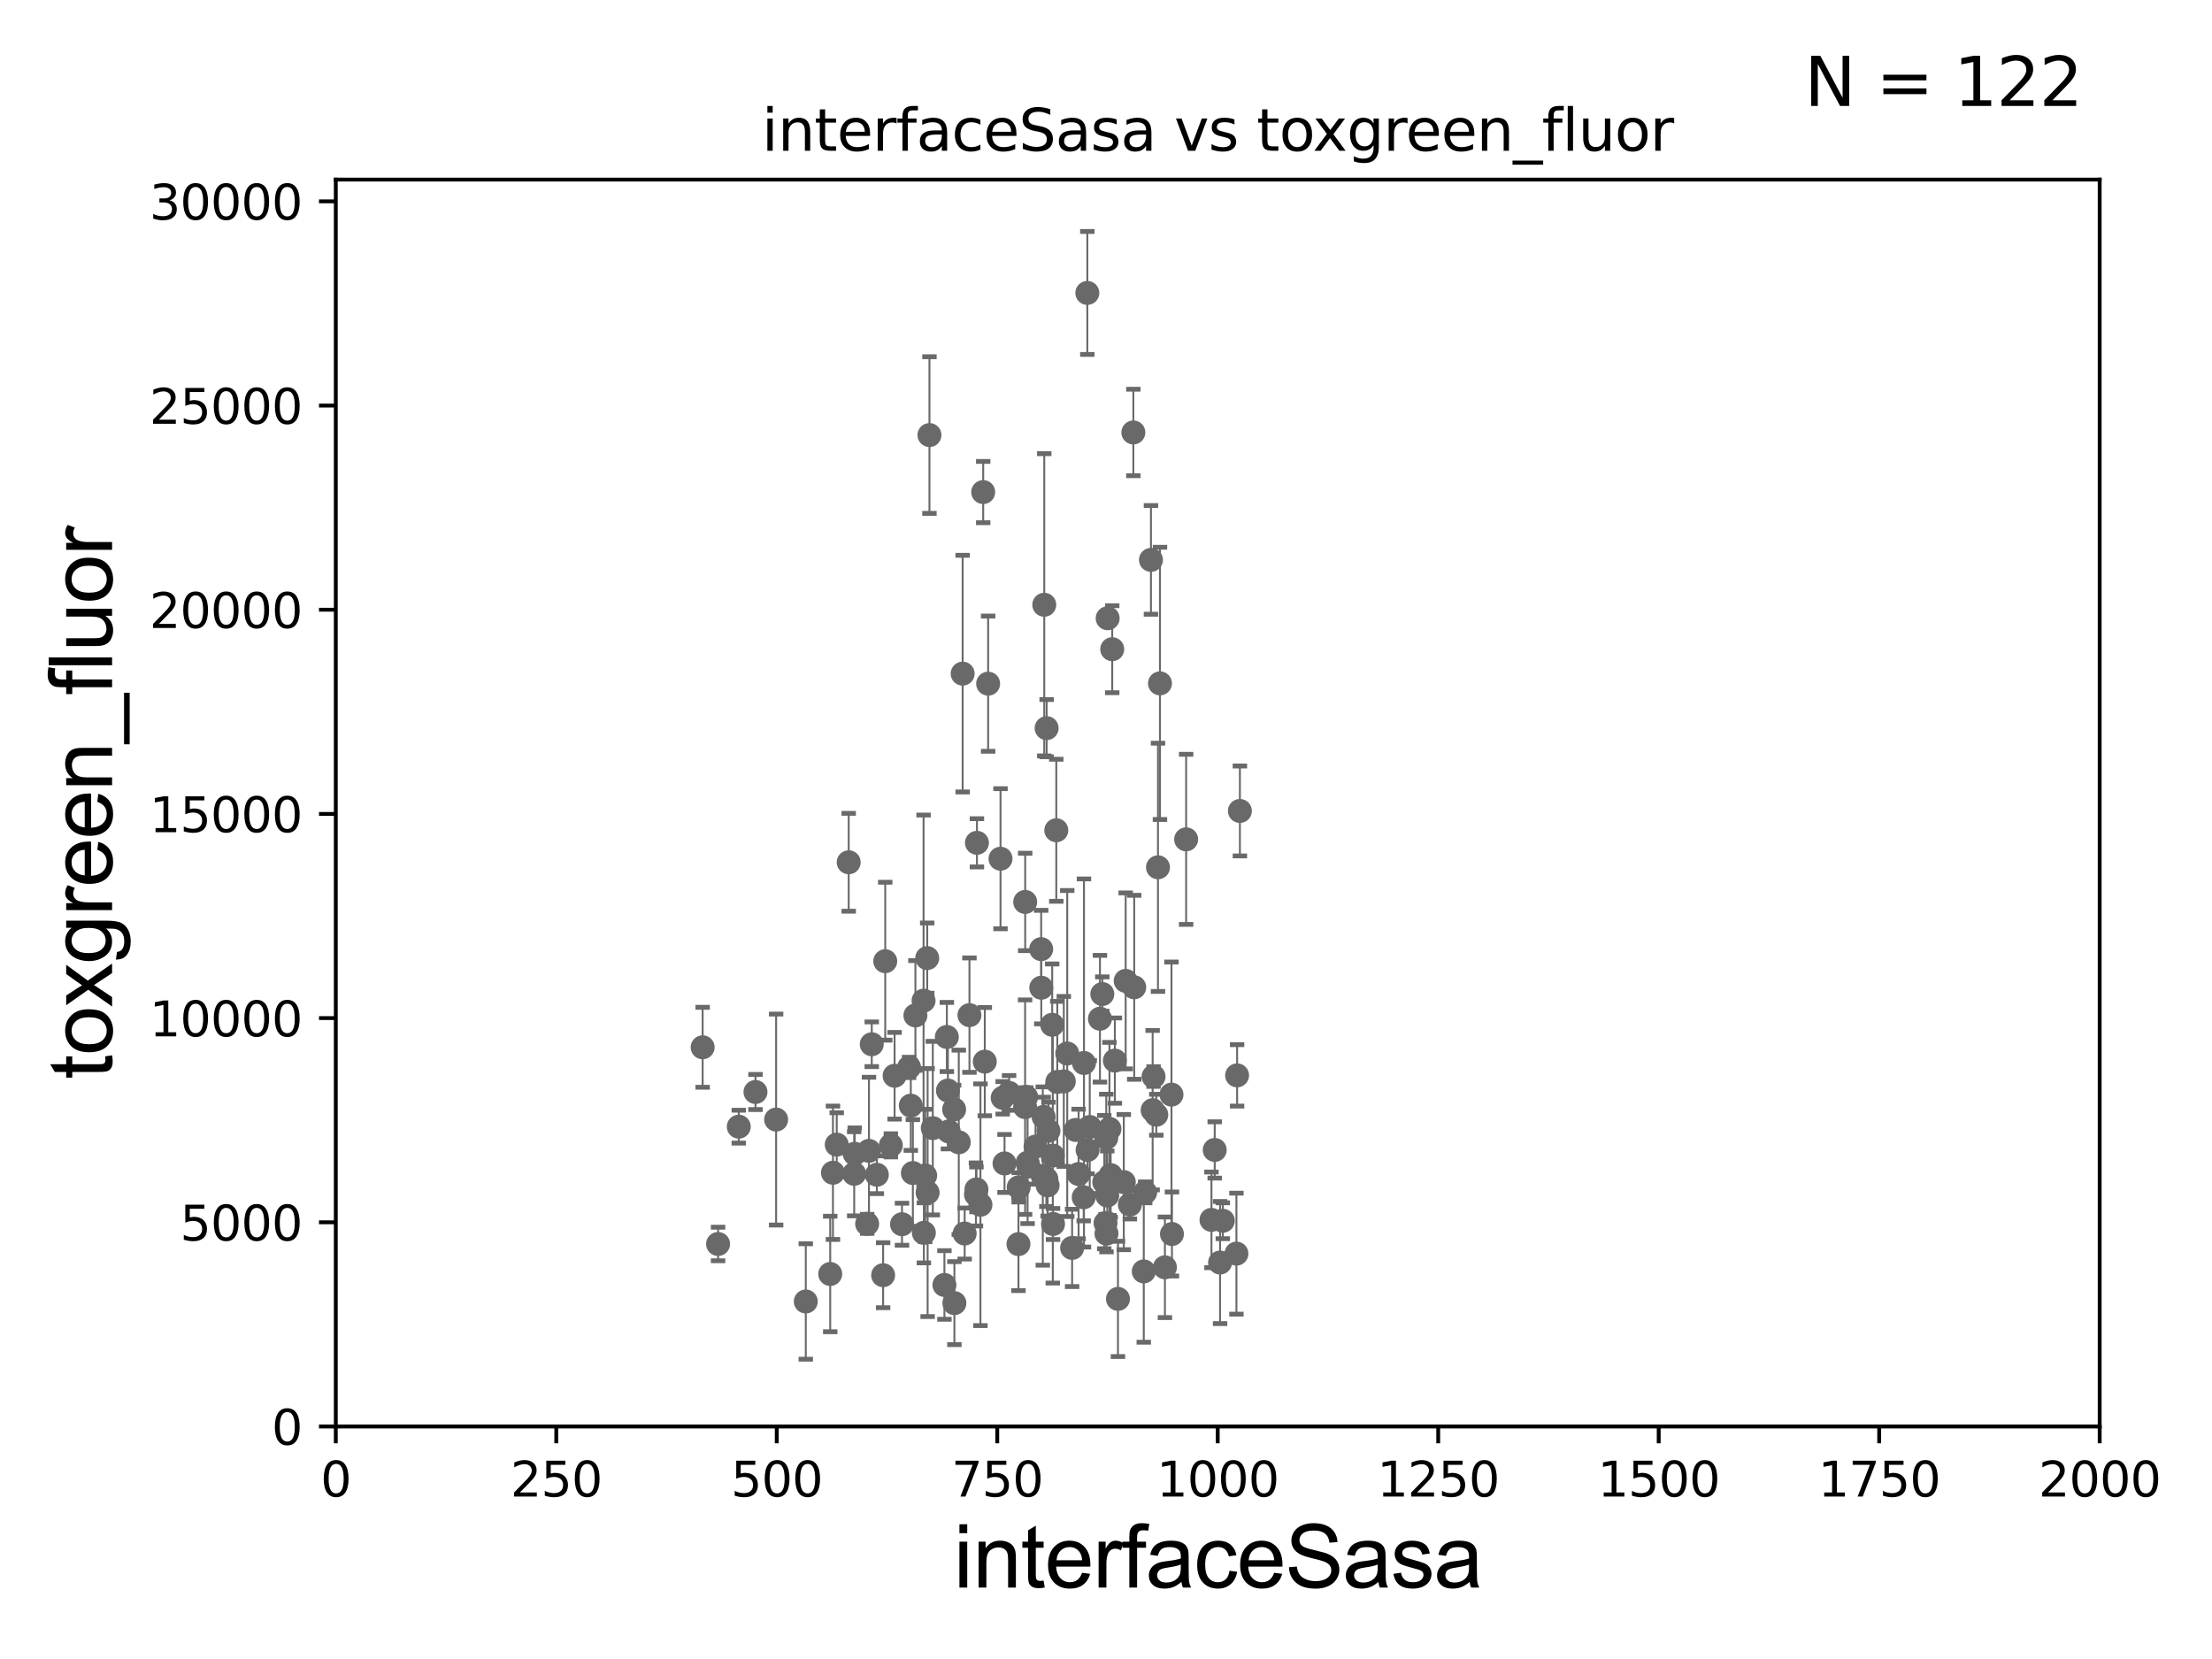 <?xml version="1.0" encoding="utf-8" standalone="no"?>
<!DOCTYPE svg PUBLIC "-//W3C//DTD SVG 1.1//EN"
  "http://www.w3.org/Graphics/SVG/1.1/DTD/svg11.dtd">
<svg xmlns:xlink="http://www.w3.org/1999/xlink" width="460.8pt" height="345.6pt" viewBox="0 0 460.8 345.6" xmlns="http://www.w3.org/2000/svg" version="1.1">
 <defs>
  <style type="text/css">*{stroke-linejoin: round; stroke-linecap: butt}</style>
 </defs>
 <g id="figure_1">
  <g id="patch_1">
   <path d="M 0 345.6 
L 460.8 345.6 
L 460.8 0 
L 0 0 
z
" style="fill: #ffffff"/>
  </g>
  <g id="axes_1">
   <g id="patch_2">
    <path d="M 69.95 297.16 
L 437.4 297.16 
L 437.4 37.411 
L 69.95 37.411 
z
" style="fill: #ffffff"/>
   </g>
   <g id="PathCollection_1">
    <defs>
     <path id="mf4f1baf267" d="M 0 1.118 
C 0.297 1.118 0.581 1 0.791 0.791 
C 1 0.581 1.118 0.297 1.118 0 
C 1.118 -0.297 1 -0.581 0.791 -0.791 
C 0.581 -1 0.297 -1.118 0 -1.118 
C -0.297 -1.118 -0.581 -1 -0.791 -0.791 
C -1 -0.581 -1.118 -0.297 -1.118 0 
C -1.118 0.297 -1 0.581 -0.791 0.791 
C -0.581 1 -0.297 1.118 0 1.118 
z
" style="stroke: #696969"/>
    </defs>
    <g clip-path="url(#pe86c63a9d9)">
     <use xlink:href="#mf4f1baf267" x="157.381" y="227.481" style="fill: #696969; stroke: #696969"/>
     <use xlink:href="#mf4f1baf267" x="218.238" y="246.932" style="fill: #696969; stroke: #696969"/>
     <use xlink:href="#mf4f1baf267" x="217.538" y="125.986" style="fill: #696969; stroke: #696969"/>
     <use xlink:href="#mf4f1baf267" x="222.324" y="219.465" style="fill: #696969; stroke: #696969"/>
     <use xlink:href="#mf4f1baf267" x="241.229" y="180.675" style="fill: #696969; stroke: #696969"/>
     <use xlink:href="#mf4f1baf267" x="181.603" y="217.537" style="fill: #696969; stroke: #696969"/>
     <use xlink:href="#mf4f1baf267" x="218.416" y="235.577" style="fill: #696969; stroke: #696969"/>
     <use xlink:href="#mf4f1baf267" x="212.166" y="259.17" style="fill: #696969; stroke: #696969"/>
     <use xlink:href="#mf4f1baf267" x="219.192" y="213.482" style="fill: #696969; stroke: #696969"/>
     <use xlink:href="#mf4f1baf267" x="187.903" y="255.03" style="fill: #696969; stroke: #696969"/>
     <use xlink:href="#mf4f1baf267" x="236.098" y="90.087" style="fill: #696969; stroke: #696969"/>
     <use xlink:href="#mf4f1baf267" x="193.623" y="90.631" style="fill: #696969; stroke: #696969"/>
     <use xlink:href="#mf4f1baf267" x="241.643" y="142.359" style="fill: #696969; stroke: #696969"/>
     <use xlink:href="#mf4f1baf267" x="208.424" y="178.886" style="fill: #696969; stroke: #696969"/>
     <use xlink:href="#mf4f1baf267" x="223.342" y="259.963" style="fill: #696969; stroke: #696969"/>
     <use xlink:href="#mf4f1baf267" x="190.167" y="244.362" style="fill: #696969; stroke: #696969"/>
     <use xlink:href="#mf4f1baf267" x="232.247" y="220.942" style="fill: #696969; stroke: #696969"/>
     <use xlink:href="#mf4f1baf267" x="224.691" y="244.565" style="fill: #696969; stroke: #696969"/>
     <use xlink:href="#mf4f1baf267" x="236.278" y="205.671" style="fill: #696969; stroke: #696969"/>
     <use xlink:href="#mf4f1baf267" x="180.646" y="254.953" style="fill: #696969; stroke: #696969"/>
     <use xlink:href="#mf4f1baf267" x="234.498" y="204.337" style="fill: #696969; stroke: #696969"/>
     <use xlink:href="#mf4f1baf267" x="185.581" y="238.597" style="fill: #696969; stroke: #696969"/>
     <use xlink:href="#mf4f1baf267" x="216.917" y="205.76" style="fill: #696969; stroke: #696969"/>
     <use xlink:href="#mf4f1baf267" x="230.66" y="249.049" style="fill: #696969; stroke: #696969"/>
     <use xlink:href="#mf4f1baf267" x="197.632" y="235.698" style="fill: #696969; stroke: #696969"/>
     <use xlink:href="#mf4f1baf267" x="235.372" y="250.948" style="fill: #696969; stroke: #696969"/>
     <use xlink:href="#mf4f1baf267" x="184.411" y="200.238" style="fill: #696969; stroke: #696969"/>
     <use xlink:href="#mf4f1baf267" x="197.466" y="227.178" style="fill: #696969; stroke: #696969"/>
     <use xlink:href="#mf4f1baf267" x="240.879" y="232.221" style="fill: #696969; stroke: #696969"/>
     <use xlink:href="#mf4f1baf267" x="244.14" y="257.067" style="fill: #696969; stroke: #696969"/>
     <use xlink:href="#mf4f1baf267" x="194.317" y="235.012" style="fill: #696969; stroke: #696969"/>
     <use xlink:href="#mf4f1baf267" x="238.268" y="264.858" style="fill: #696969; stroke: #696969"/>
     <use xlink:href="#mf4f1baf267" x="213.566" y="187.893" style="fill: #696969; stroke: #696969"/>
     <use xlink:href="#mf4f1baf267" x="234.105" y="246.25" style="fill: #696969; stroke: #696969"/>
     <use xlink:href="#mf4f1baf267" x="240.116" y="231.272" style="fill: #696969; stroke: #696969"/>
     <use xlink:href="#mf4f1baf267" x="240.309" y="224.265" style="fill: #696969; stroke: #696969"/>
     <use xlink:href="#mf4f1baf267" x="231.376" y="244.799" style="fill: #696969; stroke: #696969"/>
     <use xlink:href="#mf4f1baf267" x="230.454" y="237.035" style="fill: #696969; stroke: #696969"/>
     <use xlink:href="#mf4f1baf267" x="254.733" y="254.306" style="fill: #696969; stroke: #696969"/>
     <use xlink:href="#mf4f1baf267" x="226.511" y="61.025" style="fill: #696969; stroke: #696969"/>
     <use xlink:href="#mf4f1baf267" x="186.36" y="224.099" style="fill: #696969; stroke: #696969"/>
     <use xlink:href="#mf4f1baf267" x="227.015" y="234.772" style="fill: #696969; stroke: #696969"/>
     <use xlink:href="#mf4f1baf267" x="192.733" y="244.876" style="fill: #696969; stroke: #696969"/>
     <use xlink:href="#mf4f1baf267" x="230.746" y="128.792" style="fill: #696969; stroke: #696969"/>
     <use xlink:href="#mf4f1baf267" x="253.048" y="239.557" style="fill: #696969; stroke: #696969"/>
     <use xlink:href="#mf4f1baf267" x="225.752" y="249.416" style="fill: #696969; stroke: #696969"/>
     <use xlink:href="#mf4f1baf267" x="224.071" y="235.386" style="fill: #696969; stroke: #696969"/>
     <use xlink:href="#mf4f1baf267" x="257.711" y="224.02" style="fill: #696969; stroke: #696969"/>
     <use xlink:href="#mf4f1baf267" x="167.859" y="271.123" style="fill: #696969; stroke: #696969"/>
     <use xlink:href="#mf4f1baf267" x="225.811" y="221.439" style="fill: #696969; stroke: #696969"/>
     <use xlink:href="#mf4f1baf267" x="232.892" y="270.583" style="fill: #696969; stroke: #696969"/>
     <use xlink:href="#mf4f1baf267" x="205.848" y="142.422" style="fill: #696969; stroke: #696969"/>
     <use xlink:href="#mf4f1baf267" x="218.032" y="151.688" style="fill: #696969; stroke: #696969"/>
     <use xlink:href="#mf4f1baf267" x="247.094" y="174.852" style="fill: #696969; stroke: #696969"/>
     <use xlink:href="#mf4f1baf267" x="214.277" y="243.002" style="fill: #696969; stroke: #696969"/>
     <use xlink:href="#mf4f1baf267" x="219.317" y="240.73" style="fill: #696969; stroke: #696969"/>
     <use xlink:href="#mf4f1baf267" x="258.292" y="168.936" style="fill: #696969; stroke: #696969"/>
     <use xlink:href="#mf4f1baf267" x="230.035" y="246.254" style="fill: #696969; stroke: #696969"/>
     <use xlink:href="#mf4f1baf267" x="210.208" y="227.671" style="fill: #696969; stroke: #696969"/>
     <use xlink:href="#mf4f1baf267" x="257.572" y="261.154" style="fill: #696969; stroke: #696969"/>
     <use xlink:href="#mf4f1baf267" x="209.263" y="242.367" style="fill: #696969; stroke: #696969"/>
     <use xlink:href="#mf4f1baf267" x="231.696" y="135.242" style="fill: #696969; stroke: #696969"/>
     <use xlink:href="#mf4f1baf267" x="200.538" y="140.33" style="fill: #696969; stroke: #696969"/>
     <use xlink:href="#mf4f1baf267" x="230.502" y="256.979" style="fill: #696969; stroke: #696969"/>
     <use xlink:href="#mf4f1baf267" x="242.674" y="264.002" style="fill: #696969; stroke: #696969"/>
     <use xlink:href="#mf4f1baf267" x="174.308" y="238.445" style="fill: #696969; stroke: #696969"/>
     <use xlink:href="#mf4f1baf267" x="217.235" y="244.995" style="fill: #696969; stroke: #696969"/>
     <use xlink:href="#mf4f1baf267" x="229.139" y="212.22" style="fill: #696969; stroke: #696969"/>
     <use xlink:href="#mf4f1baf267" x="238.56" y="248.389" style="fill: #696969; stroke: #696969"/>
     <use xlink:href="#mf4f1baf267" x="183.972" y="265.648" style="fill: #696969; stroke: #696969"/>
     <use xlink:href="#mf4f1baf267" x="214.066" y="242.219" style="fill: #696969; stroke: #696969"/>
     <use xlink:href="#mf4f1baf267" x="198.818" y="271.462" style="fill: #696969; stroke: #696969"/>
     <use xlink:href="#mf4f1baf267" x="219.363" y="254.98" style="fill: #696969; stroke: #696969"/>
     <use xlink:href="#mf4f1baf267" x="213.766" y="228.505" style="fill: #696969; stroke: #696969"/>
     <use xlink:href="#mf4f1baf267" x="199.733" y="237.963" style="fill: #696969; stroke: #696969"/>
     <use xlink:href="#mf4f1baf267" x="239.765" y="116.636" style="fill: #696969; stroke: #696969"/>
     <use xlink:href="#mf4f1baf267" x="203.514" y="175.574" style="fill: #696969; stroke: #696969"/>
     <use xlink:href="#mf4f1baf267" x="203.413" y="247.776" style="fill: #696969; stroke: #696969"/>
     <use xlink:href="#mf4f1baf267" x="254.164" y="263.01" style="fill: #696969; stroke: #696969"/>
     <use xlink:href="#mf4f1baf267" x="200.959" y="256.965" style="fill: #696969; stroke: #696969"/>
     <use xlink:href="#mf4f1baf267" x="173.518" y="244.305" style="fill: #696969; stroke: #696969"/>
     <use xlink:href="#mf4f1baf267" x="197.246" y="216.021" style="fill: #696969; stroke: #696969"/>
     <use xlink:href="#mf4f1baf267" x="192.456" y="256.824" style="fill: #696969; stroke: #696969"/>
     <use xlink:href="#mf4f1baf267" x="193.158" y="199.589" style="fill: #696969; stroke: #696969"/>
     <use xlink:href="#mf4f1baf267" x="217.977" y="245.604" style="fill: #696969; stroke: #696969"/>
     <use xlink:href="#mf4f1baf267" x="172.95" y="265.393" style="fill: #696969; stroke: #696969"/>
     <use xlink:href="#mf4f1baf267" x="226.563" y="239.555" style="fill: #696969; stroke: #696969"/>
     <use xlink:href="#mf4f1baf267" x="252.371" y="254.12" style="fill: #696969; stroke: #696969"/>
     <use xlink:href="#mf4f1baf267" x="181.021" y="239.745" style="fill: #696969; stroke: #696969"/>
     <use xlink:href="#mf4f1baf267" x="146.374" y="218.172" style="fill: #696969; stroke: #696969"/>
     <use xlink:href="#mf4f1baf267" x="198.76" y="231.102" style="fill: #696969; stroke: #696969"/>
     <use xlink:href="#mf4f1baf267" x="208.877" y="228.697" style="fill: #696969; stroke: #696969"/>
     <use xlink:href="#mf4f1baf267" x="213.548" y="230.64" style="fill: #696969; stroke: #696969"/>
     <use xlink:href="#mf4f1baf267" x="178.052" y="240.348" style="fill: #696969; stroke: #696969"/>
     <use xlink:href="#mf4f1baf267" x="220.252" y="225.386" style="fill: #696969; stroke: #696969"/>
     <use xlink:href="#mf4f1baf267" x="212.212" y="247.342" style="fill: #696969; stroke: #696969"/>
     <use xlink:href="#mf4f1baf267" x="149.587" y="259.145" style="fill: #696969; stroke: #696969"/>
     <use xlink:href="#mf4f1baf267" x="153.901" y="234.705" style="fill: #696969; stroke: #696969"/>
     <use xlink:href="#mf4f1baf267" x="192.395" y="208.456" style="fill: #696969; stroke: #696969"/>
     <use xlink:href="#mf4f1baf267" x="216.895" y="197.722" style="fill: #696969; stroke: #696969"/>
     <use xlink:href="#mf4f1baf267" x="215.716" y="238.862" style="fill: #696969; stroke: #696969"/>
     <use xlink:href="#mf4f1baf267" x="161.682" y="233.224" style="fill: #696969; stroke: #696969"/>
     <use xlink:href="#mf4f1baf267" x="190.696" y="211.536" style="fill: #696969; stroke: #696969"/>
     <use xlink:href="#mf4f1baf267" x="196.742" y="267.68" style="fill: #696969; stroke: #696969"/>
     <use xlink:href="#mf4f1baf267" x="204.817" y="102.509" style="fill: #696969; stroke: #696969"/>
     <use xlink:href="#mf4f1baf267" x="204.244" y="250.973" style="fill: #696969; stroke: #696969"/>
     <use xlink:href="#mf4f1baf267" x="177.945" y="244.527" style="fill: #696969; stroke: #696969"/>
     <use xlink:href="#mf4f1baf267" x="217.41" y="232.669" style="fill: #696969; stroke: #696969"/>
     <use xlink:href="#mf4f1baf267" x="182.662" y="244.721" style="fill: #696969; stroke: #696969"/>
     <use xlink:href="#mf4f1baf267" x="244.042" y="228.028" style="fill: #696969; stroke: #696969"/>
     <use xlink:href="#mf4f1baf267" x="230.303" y="254.79" style="fill: #696969; stroke: #696969"/>
     <use xlink:href="#mf4f1baf267" x="201.956" y="211.47" style="fill: #696969; stroke: #696969"/>
     <use xlink:href="#mf4f1baf267" x="231.117" y="235.172" style="fill: #696969; stroke: #696969"/>
     <use xlink:href="#mf4f1baf267" x="220.044" y="172.961" style="fill: #696969; stroke: #696969"/>
     <use xlink:href="#mf4f1baf267" x="229.631" y="207.078" style="fill: #696969; stroke: #696969"/>
     <use xlink:href="#mf4f1baf267" x="193.242" y="248.435" style="fill: #696969; stroke: #696969"/>
     <use xlink:href="#mf4f1baf267" x="203.309" y="248.825" style="fill: #696969; stroke: #696969"/>
     <use xlink:href="#mf4f1baf267" x="189.379" y="222.359" style="fill: #696969; stroke: #696969"/>
     <use xlink:href="#mf4f1baf267" x="221.609" y="225.274" style="fill: #696969; stroke: #696969"/>
     <use xlink:href="#mf4f1baf267" x="176.801" y="179.629" style="fill: #696969; stroke: #696969"/>
     <use xlink:href="#mf4f1baf267" x="189.737" y="230.327" style="fill: #696969; stroke: #696969"/>
     <use xlink:href="#mf4f1baf267" x="205.151" y="221.159" style="fill: #696969; stroke: #696969"/>
    </g>
   </g>
   <g id="matplotlib.axis_1">
    <g id="xtick_1">
     <g id="line2d_1">
      <defs>
       <path id="m21c0daf4e7" d="M 0 0 
L 0 3.5 
" style="stroke: #000000; stroke-width: 0.8"/>
      </defs>
      <g>
       <use xlink:href="#m21c0daf4e7" x="69.95" y="297.16" style="stroke: #000000; stroke-width: 0.8"/>
      </g>
     </g>
     <g id="text_1">
      <!-- 0 -->
      <g transform="translate(66.769 311.758)scale(0.1 -0.1)">
       <defs>
        <path id="DejaVuSans-30" d="M 2034 4250 
Q 1547 4250 1301 3770 
Q 1056 3291 1056 2328 
Q 1056 1369 1301 889 
Q 1547 409 2034 409 
Q 2525 409 2770 889 
Q 3016 1369 3016 2328 
Q 3016 3291 2770 3770 
Q 2525 4250 2034 4250 
z
M 2034 4750 
Q 2819 4750 3233 4129 
Q 3647 3509 3647 2328 
Q 3647 1150 3233 529 
Q 2819 -91 2034 -91 
Q 1250 -91 836 529 
Q 422 1150 422 2328 
Q 422 3509 836 4129 
Q 1250 4750 2034 4750 
z
" transform="scale(0.016)"/>
       </defs>
       <use xlink:href="#DejaVuSans-30"/>
      </g>
     </g>
    </g>
    <g id="xtick_2">
     <g id="line2d_2">
      <g>
       <use xlink:href="#m21c0daf4e7" x="115.881" y="297.16" style="stroke: #000000; stroke-width: 0.8"/>
      </g>
     </g>
     <g id="text_2">
      <!-- 250 -->
      <g transform="translate(106.338 311.758)scale(0.1 -0.1)">
       <defs>
        <path id="DejaVuSans-32" d="M 1228 531 
L 3431 531 
L 3431 0 
L 469 0 
L 469 531 
Q 828 903 1448 1529 
Q 2069 2156 2228 2338 
Q 2531 2678 2651 2914 
Q 2772 3150 2772 3378 
Q 2772 3750 2511 3984 
Q 2250 4219 1831 4219 
Q 1534 4219 1204 4116 
Q 875 4013 500 3803 
L 500 4441 
Q 881 4594 1212 4672 
Q 1544 4750 1819 4750 
Q 2544 4750 2975 4387 
Q 3406 4025 3406 3419 
Q 3406 3131 3298 2873 
Q 3191 2616 2906 2266 
Q 2828 2175 2409 1742 
Q 1991 1309 1228 531 
z
" transform="scale(0.016)"/>
        <path id="DejaVuSans-35" d="M 691 4666 
L 3169 4666 
L 3169 4134 
L 1269 4134 
L 1269 2991 
Q 1406 3038 1543 3061 
Q 1681 3084 1819 3084 
Q 2600 3084 3056 2656 
Q 3513 2228 3513 1497 
Q 3513 744 3044 326 
Q 2575 -91 1722 -91 
Q 1428 -91 1123 -41 
Q 819 9 494 109 
L 494 744 
Q 775 591 1075 516 
Q 1375 441 1709 441 
Q 2250 441 2565 725 
Q 2881 1009 2881 1497 
Q 2881 1984 2565 2268 
Q 2250 2553 1709 2553 
Q 1456 2553 1204 2497 
Q 953 2441 691 2322 
L 691 4666 
z
" transform="scale(0.016)"/>
       </defs>
       <use xlink:href="#DejaVuSans-32"/>
       <use xlink:href="#DejaVuSans-35" x="63.623"/>
       <use xlink:href="#DejaVuSans-30" x="127.246"/>
      </g>
     </g>
    </g>
    <g id="xtick_3">
     <g id="line2d_3">
      <g>
       <use xlink:href="#m21c0daf4e7" x="161.812" y="297.16" style="stroke: #000000; stroke-width: 0.8"/>
      </g>
     </g>
     <g id="text_3">
      <!-- 500 -->
      <g transform="translate(152.269 311.758)scale(0.1 -0.1)">
       <use xlink:href="#DejaVuSans-35"/>
       <use xlink:href="#DejaVuSans-30" x="63.623"/>
       <use xlink:href="#DejaVuSans-30" x="127.246"/>
      </g>
     </g>
    </g>
    <g id="xtick_4">
     <g id="line2d_4">
      <g>
       <use xlink:href="#m21c0daf4e7" x="207.744" y="297.16" style="stroke: #000000; stroke-width: 0.8"/>
      </g>
     </g>
     <g id="text_4">
      <!-- 750 -->
      <g transform="translate(198.2 311.758)scale(0.1 -0.1)">
       <defs>
        <path id="DejaVuSans-37" d="M 525 4666 
L 3525 4666 
L 3525 4397 
L 1831 0 
L 1172 0 
L 2766 4134 
L 525 4134 
L 525 4666 
z
" transform="scale(0.016)"/>
       </defs>
       <use xlink:href="#DejaVuSans-37"/>
       <use xlink:href="#DejaVuSans-35" x="63.623"/>
       <use xlink:href="#DejaVuSans-30" x="127.246"/>
      </g>
     </g>
    </g>
    <g id="xtick_5">
     <g id="line2d_5">
      <g>
       <use xlink:href="#m21c0daf4e7" x="253.675" y="297.16" style="stroke: #000000; stroke-width: 0.8"/>
      </g>
     </g>
     <g id="text_5">
      <!-- 1000 -->
      <g transform="translate(240.95 311.758)scale(0.1 -0.1)">
       <defs>
        <path id="DejaVuSans-31" d="M 794 531 
L 1825 531 
L 1825 4091 
L 703 3866 
L 703 4441 
L 1819 4666 
L 2450 4666 
L 2450 531 
L 3481 531 
L 3481 0 
L 794 0 
L 794 531 
z
" transform="scale(0.016)"/>
       </defs>
       <use xlink:href="#DejaVuSans-31"/>
       <use xlink:href="#DejaVuSans-30" x="63.623"/>
       <use xlink:href="#DejaVuSans-30" x="127.246"/>
       <use xlink:href="#DejaVuSans-30" x="190.869"/>
      </g>
     </g>
    </g>
    <g id="xtick_6">
     <g id="line2d_6">
      <g>
       <use xlink:href="#m21c0daf4e7" x="299.606" y="297.16" style="stroke: #000000; stroke-width: 0.8"/>
      </g>
     </g>
     <g id="text_6">
      <!-- 1250 -->
      <g transform="translate(286.881 311.758)scale(0.1 -0.1)">
       <use xlink:href="#DejaVuSans-31"/>
       <use xlink:href="#DejaVuSans-32" x="63.623"/>
       <use xlink:href="#DejaVuSans-35" x="127.246"/>
       <use xlink:href="#DejaVuSans-30" x="190.869"/>
      </g>
     </g>
    </g>
    <g id="xtick_7">
     <g id="line2d_7">
      <g>
       <use xlink:href="#m21c0daf4e7" x="345.538" y="297.16" style="stroke: #000000; stroke-width: 0.8"/>
      </g>
     </g>
     <g id="text_7">
      <!-- 1500 -->
      <g transform="translate(332.812 311.758)scale(0.1 -0.1)">
       <use xlink:href="#DejaVuSans-31"/>
       <use xlink:href="#DejaVuSans-35" x="63.623"/>
       <use xlink:href="#DejaVuSans-30" x="127.246"/>
       <use xlink:href="#DejaVuSans-30" x="190.869"/>
      </g>
     </g>
    </g>
    <g id="xtick_8">
     <g id="line2d_8">
      <g>
       <use xlink:href="#m21c0daf4e7" x="391.469" y="297.16" style="stroke: #000000; stroke-width: 0.8"/>
      </g>
     </g>
     <g id="text_8">
      <!-- 1750 -->
      <g transform="translate(378.744 311.758)scale(0.1 -0.1)">
       <use xlink:href="#DejaVuSans-31"/>
       <use xlink:href="#DejaVuSans-37" x="63.623"/>
       <use xlink:href="#DejaVuSans-35" x="127.246"/>
       <use xlink:href="#DejaVuSans-30" x="190.869"/>
      </g>
     </g>
    </g>
    <g id="xtick_9">
     <g id="line2d_9">
      <g>
       <use xlink:href="#m21c0daf4e7" x="437.4" y="297.16" style="stroke: #000000; stroke-width: 0.8"/>
      </g>
     </g>
     <g id="text_9">
      <!-- 2000 -->
      <g transform="translate(424.675 311.758)scale(0.1 -0.1)">
       <use xlink:href="#DejaVuSans-32"/>
       <use xlink:href="#DejaVuSans-30" x="63.623"/>
       <use xlink:href="#DejaVuSans-30" x="127.246"/>
       <use xlink:href="#DejaVuSans-30" x="190.869"/>
      </g>
     </g>
    </g>
    <g id="text_10">
     <!-- interfaceSasa -->
     <g transform="translate(198.646 330.722)scale(0.18 -0.18)">
      <defs>
       <path id="ArialMT-69" d="M 425 3934 
L 425 4581 
L 988 4581 
L 988 3934 
L 425 3934 
z
M 425 0 
L 425 3319 
L 988 3319 
L 988 0 
L 425 0 
z
" transform="scale(0.016)"/>
       <path id="ArialMT-6e" d="M 422 0 
L 422 3319 
L 928 3319 
L 928 2847 
Q 1294 3394 1984 3394 
Q 2284 3394 2536 3286 
Q 2788 3178 2913 3003 
Q 3038 2828 3088 2588 
Q 3119 2431 3119 2041 
L 3119 0 
L 2556 0 
L 2556 2019 
Q 2556 2363 2490 2533 
Q 2425 2703 2258 2804 
Q 2091 2906 1866 2906 
Q 1506 2906 1245 2678 
Q 984 2450 984 1813 
L 984 0 
L 422 0 
z
" transform="scale(0.016)"/>
       <path id="ArialMT-74" d="M 1650 503 
L 1731 6 
Q 1494 -44 1306 -44 
Q 1000 -44 831 53 
Q 663 150 594 308 
Q 525 466 525 972 
L 525 2881 
L 113 2881 
L 113 3319 
L 525 3319 
L 525 4141 
L 1084 4478 
L 1084 3319 
L 1650 3319 
L 1650 2881 
L 1084 2881 
L 1084 941 
Q 1084 700 1114 631 
Q 1144 563 1211 522 
Q 1278 481 1403 481 
Q 1497 481 1650 503 
z
" transform="scale(0.016)"/>
       <path id="ArialMT-65" d="M 2694 1069 
L 3275 997 
Q 3138 488 2766 206 
Q 2394 -75 1816 -75 
Q 1088 -75 661 373 
Q 234 822 234 1631 
Q 234 2469 665 2931 
Q 1097 3394 1784 3394 
Q 2450 3394 2872 2941 
Q 3294 2488 3294 1666 
Q 3294 1616 3291 1516 
L 816 1516 
Q 847 969 1125 678 
Q 1403 388 1819 388 
Q 2128 388 2347 550 
Q 2566 713 2694 1069 
z
M 847 1978 
L 2700 1978 
Q 2663 2397 2488 2606 
Q 2219 2931 1791 2931 
Q 1403 2931 1139 2672 
Q 875 2413 847 1978 
z
" transform="scale(0.016)"/>
       <path id="ArialMT-72" d="M 416 0 
L 416 3319 
L 922 3319 
L 922 2816 
Q 1116 3169 1280 3281 
Q 1444 3394 1641 3394 
Q 1925 3394 2219 3213 
L 2025 2691 
Q 1819 2813 1613 2813 
Q 1428 2813 1281 2702 
Q 1134 2591 1072 2394 
Q 978 2094 978 1738 
L 978 0 
L 416 0 
z
" transform="scale(0.016)"/>
       <path id="ArialMT-66" d="M 556 0 
L 556 2881 
L 59 2881 
L 59 3319 
L 556 3319 
L 556 3672 
Q 556 4006 616 4169 
Q 697 4388 901 4523 
Q 1106 4659 1475 4659 
Q 1713 4659 2000 4603 
L 1916 4113 
Q 1741 4144 1584 4144 
Q 1328 4144 1222 4034 
Q 1116 3925 1116 3625 
L 1116 3319 
L 1763 3319 
L 1763 2881 
L 1116 2881 
L 1116 0 
L 556 0 
z
" transform="scale(0.016)"/>
       <path id="ArialMT-61" d="M 2588 409 
Q 2275 144 1986 34 
Q 1697 -75 1366 -75 
Q 819 -75 525 192 
Q 231 459 231 875 
Q 231 1119 342 1320 
Q 453 1522 633 1644 
Q 813 1766 1038 1828 
Q 1203 1872 1538 1913 
Q 2219 1994 2541 2106 
Q 2544 2222 2544 2253 
Q 2544 2597 2384 2738 
Q 2169 2928 1744 2928 
Q 1347 2928 1158 2789 
Q 969 2650 878 2297 
L 328 2372 
Q 403 2725 575 2942 
Q 747 3159 1072 3276 
Q 1397 3394 1825 3394 
Q 2250 3394 2515 3294 
Q 2781 3194 2906 3042 
Q 3031 2891 3081 2659 
Q 3109 2516 3109 2141 
L 3109 1391 
Q 3109 606 3145 398 
Q 3181 191 3288 0 
L 2700 0 
Q 2613 175 2588 409 
z
M 2541 1666 
Q 2234 1541 1622 1453 
Q 1275 1403 1131 1340 
Q 988 1278 909 1158 
Q 831 1038 831 891 
Q 831 666 1001 516 
Q 1172 366 1500 366 
Q 1825 366 2078 508 
Q 2331 650 2450 897 
Q 2541 1088 2541 1459 
L 2541 1666 
z
" transform="scale(0.016)"/>
       <path id="ArialMT-63" d="M 2588 1216 
L 3141 1144 
Q 3050 572 2676 248 
Q 2303 -75 1759 -75 
Q 1078 -75 664 370 
Q 250 816 250 1647 
Q 250 2184 428 2587 
Q 606 2991 970 3192 
Q 1334 3394 1763 3394 
Q 2303 3394 2647 3120 
Q 2991 2847 3088 2344 
L 2541 2259 
Q 2463 2594 2264 2762 
Q 2066 2931 1784 2931 
Q 1359 2931 1093 2626 
Q 828 2322 828 1663 
Q 828 994 1084 691 
Q 1341 388 1753 388 
Q 2084 388 2306 591 
Q 2528 794 2588 1216 
z
" transform="scale(0.016)"/>
       <path id="ArialMT-53" d="M 288 1472 
L 859 1522 
Q 900 1178 1048 958 
Q 1197 738 1509 602 
Q 1822 466 2213 466 
Q 2559 466 2825 569 
Q 3091 672 3220 851 
Q 3350 1031 3350 1244 
Q 3350 1459 3225 1620 
Q 3100 1781 2813 1891 
Q 2628 1963 1997 2114 
Q 1366 2266 1113 2400 
Q 784 2572 623 2826 
Q 463 3081 463 3397 
Q 463 3744 659 4045 
Q 856 4347 1234 4503 
Q 1613 4659 2075 4659 
Q 2584 4659 2973 4495 
Q 3363 4331 3572 4012 
Q 3781 3694 3797 3291 
L 3216 3247 
Q 3169 3681 2898 3903 
Q 2628 4125 2100 4125 
Q 1550 4125 1298 3923 
Q 1047 3722 1047 3438 
Q 1047 3191 1225 3031 
Q 1400 2872 2139 2705 
Q 2878 2538 3153 2413 
Q 3553 2228 3743 1945 
Q 3934 1663 3934 1294 
Q 3934 928 3725 604 
Q 3516 281 3123 101 
Q 2731 -78 2241 -78 
Q 1619 -78 1198 103 
Q 778 284 539 648 
Q 300 1013 288 1472 
z
" transform="scale(0.016)"/>
       <path id="ArialMT-73" d="M 197 991 
L 753 1078 
Q 800 744 1014 566 
Q 1228 388 1613 388 
Q 2000 388 2187 545 
Q 2375 703 2375 916 
Q 2375 1106 2209 1216 
Q 2094 1291 1634 1406 
Q 1016 1563 777 1677 
Q 538 1791 414 1992 
Q 291 2194 291 2438 
Q 291 2659 392 2848 
Q 494 3038 669 3163 
Q 800 3259 1026 3326 
Q 1253 3394 1513 3394 
Q 1903 3394 2198 3281 
Q 2494 3169 2634 2976 
Q 2775 2784 2828 2463 
L 2278 2388 
Q 2241 2644 2061 2787 
Q 1881 2931 1553 2931 
Q 1166 2931 1000 2803 
Q 834 2675 834 2503 
Q 834 2394 903 2306 
Q 972 2216 1119 2156 
Q 1203 2125 1616 2013 
Q 2213 1853 2448 1751 
Q 2684 1650 2818 1456 
Q 2953 1263 2953 975 
Q 2953 694 2789 445 
Q 2625 197 2315 61 
Q 2006 -75 1616 -75 
Q 969 -75 630 194 
Q 291 463 197 991 
z
" transform="scale(0.016)"/>
      </defs>
      <use xlink:href="#ArialMT-69"/>
      <use xlink:href="#ArialMT-6e" x="22.217"/>
      <use xlink:href="#ArialMT-74" x="77.832"/>
      <use xlink:href="#ArialMT-65" x="105.615"/>
      <use xlink:href="#ArialMT-72" x="161.23"/>
      <use xlink:href="#ArialMT-66" x="194.531"/>
      <use xlink:href="#ArialMT-61" x="222.314"/>
      <use xlink:href="#ArialMT-63" x="277.93"/>
      <use xlink:href="#ArialMT-65" x="327.93"/>
      <use xlink:href="#ArialMT-53" x="383.545"/>
      <use xlink:href="#ArialMT-61" x="450.244"/>
      <use xlink:href="#ArialMT-73" x="505.859"/>
      <use xlink:href="#ArialMT-61" x="555.859"/>
     </g>
    </g>
   </g>
   <g id="matplotlib.axis_2">
    <g id="ytick_1">
     <g id="line2d_10">
      <defs>
       <path id="m93ea854448" d="M 0 0 
L -3.5 0 
" style="stroke: #000000; stroke-width: 0.8"/>
      </defs>
      <g>
       <use xlink:href="#m93ea854448" x="69.95" y="297.16" style="stroke: #000000; stroke-width: 0.8"/>
      </g>
     </g>
     <g id="text_11">
      <!-- 0 -->
      <g transform="translate(56.587 300.959)scale(0.1 -0.1)">
       <use xlink:href="#DejaVuSans-30"/>
      </g>
     </g>
    </g>
    <g id="ytick_2">
     <g id="line2d_11">
      <g>
       <use xlink:href="#m93ea854448" x="69.95" y="254.625" style="stroke: #000000; stroke-width: 0.8"/>
      </g>
     </g>
     <g id="text_12">
      <!-- 5000 -->
      <g transform="translate(37.5 258.424)scale(0.1 -0.1)">
       <use xlink:href="#DejaVuSans-35"/>
       <use xlink:href="#DejaVuSans-30" x="63.623"/>
       <use xlink:href="#DejaVuSans-30" x="127.246"/>
       <use xlink:href="#DejaVuSans-30" x="190.869"/>
      </g>
     </g>
    </g>
    <g id="ytick_3">
     <g id="line2d_12">
      <g>
       <use xlink:href="#m93ea854448" x="69.95" y="212.089" style="stroke: #000000; stroke-width: 0.8"/>
      </g>
     </g>
     <g id="text_13">
      <!-- 10000 -->
      <g transform="translate(31.137 215.888)scale(0.1 -0.1)">
       <use xlink:href="#DejaVuSans-31"/>
       <use xlink:href="#DejaVuSans-30" x="63.623"/>
       <use xlink:href="#DejaVuSans-30" x="127.246"/>
       <use xlink:href="#DejaVuSans-30" x="190.869"/>
       <use xlink:href="#DejaVuSans-30" x="254.492"/>
      </g>
     </g>
    </g>
    <g id="ytick_4">
     <g id="line2d_13">
      <g>
       <use xlink:href="#m93ea854448" x="69.95" y="169.554" style="stroke: #000000; stroke-width: 0.8"/>
      </g>
     </g>
     <g id="text_14">
      <!-- 15000 -->
      <g transform="translate(31.137 173.353)scale(0.1 -0.1)">
       <use xlink:href="#DejaVuSans-31"/>
       <use xlink:href="#DejaVuSans-35" x="63.623"/>
       <use xlink:href="#DejaVuSans-30" x="127.246"/>
       <use xlink:href="#DejaVuSans-30" x="190.869"/>
       <use xlink:href="#DejaVuSans-30" x="254.492"/>
      </g>
     </g>
    </g>
    <g id="ytick_5">
     <g id="line2d_14">
      <g>
       <use xlink:href="#m93ea854448" x="69.95" y="127.018" style="stroke: #000000; stroke-width: 0.8"/>
      </g>
     </g>
     <g id="text_15">
      <!-- 20000 -->
      <g transform="translate(31.137 130.817)scale(0.1 -0.1)">
       <use xlink:href="#DejaVuSans-32"/>
       <use xlink:href="#DejaVuSans-30" x="63.623"/>
       <use xlink:href="#DejaVuSans-30" x="127.246"/>
       <use xlink:href="#DejaVuSans-30" x="190.869"/>
       <use xlink:href="#DejaVuSans-30" x="254.492"/>
      </g>
     </g>
    </g>
    <g id="ytick_6">
     <g id="line2d_15">
      <g>
       <use xlink:href="#m93ea854448" x="69.95" y="84.483" style="stroke: #000000; stroke-width: 0.8"/>
      </g>
     </g>
     <g id="text_16">
      <!-- 25000 -->
      <g transform="translate(31.137 88.282)scale(0.1 -0.1)">
       <use xlink:href="#DejaVuSans-32"/>
       <use xlink:href="#DejaVuSans-35" x="63.623"/>
       <use xlink:href="#DejaVuSans-30" x="127.246"/>
       <use xlink:href="#DejaVuSans-30" x="190.869"/>
       <use xlink:href="#DejaVuSans-30" x="254.492"/>
      </g>
     </g>
    </g>
    <g id="ytick_7">
     <g id="line2d_16">
      <g>
       <use xlink:href="#m93ea854448" x="69.95" y="41.947" style="stroke: #000000; stroke-width: 0.8"/>
      </g>
     </g>
     <g id="text_17">
      <!-- 30000 -->
      <g transform="translate(31.137 45.746)scale(0.1 -0.1)">
       <defs>
        <path id="DejaVuSans-33" d="M 2597 2516 
Q 3050 2419 3304 2112 
Q 3559 1806 3559 1356 
Q 3559 666 3084 287 
Q 2609 -91 1734 -91 
Q 1441 -91 1130 -33 
Q 819 25 488 141 
L 488 750 
Q 750 597 1062 519 
Q 1375 441 1716 441 
Q 2309 441 2620 675 
Q 2931 909 2931 1356 
Q 2931 1769 2642 2001 
Q 2353 2234 1838 2234 
L 1294 2234 
L 1294 2753 
L 1863 2753 
Q 2328 2753 2575 2939 
Q 2822 3125 2822 3475 
Q 2822 3834 2567 4026 
Q 2313 4219 1838 4219 
Q 1578 4219 1281 4162 
Q 984 4106 628 3988 
L 628 4550 
Q 988 4650 1302 4700 
Q 1616 4750 1894 4750 
Q 2613 4750 3031 4423 
Q 3450 4097 3450 3541 
Q 3450 3153 3228 2886 
Q 3006 2619 2597 2516 
z
" transform="scale(0.016)"/>
       </defs>
       <use xlink:href="#DejaVuSans-33"/>
       <use xlink:href="#DejaVuSans-30" x="63.623"/>
       <use xlink:href="#DejaVuSans-30" x="127.246"/>
       <use xlink:href="#DejaVuSans-30" x="190.869"/>
       <use xlink:href="#DejaVuSans-30" x="254.492"/>
      </g>
     </g>
    </g>
    <g id="text_18">
     <!-- toxgreen_fluor -->
     <g transform="translate(23.349 224.818)rotate(-90)scale(0.18 -0.18)">
      <defs>
       <path id="ArialMT-6f" d="M 213 1659 
Q 213 2581 725 3025 
Q 1153 3394 1769 3394 
Q 2453 3394 2887 2945 
Q 3322 2497 3322 1706 
Q 3322 1066 3130 698 
Q 2938 331 2570 128 
Q 2203 -75 1769 -75 
Q 1072 -75 642 372 
Q 213 819 213 1659 
z
M 791 1659 
Q 791 1022 1069 705 
Q 1347 388 1769 388 
Q 2188 388 2466 706 
Q 2744 1025 2744 1678 
Q 2744 2294 2464 2611 
Q 2184 2928 1769 2928 
Q 1347 2928 1069 2612 
Q 791 2297 791 1659 
z
" transform="scale(0.016)"/>
       <path id="ArialMT-78" d="M 47 0 
L 1259 1725 
L 138 3319 
L 841 3319 
L 1350 2541 
Q 1494 2319 1581 2169 
Q 1719 2375 1834 2534 
L 2394 3319 
L 3066 3319 
L 1919 1756 
L 3153 0 
L 2463 0 
L 1781 1031 
L 1600 1309 
L 728 0 
L 47 0 
z
" transform="scale(0.016)"/>
       <path id="ArialMT-67" d="M 319 -275 
L 866 -356 
Q 900 -609 1056 -725 
Q 1266 -881 1628 -881 
Q 2019 -881 2231 -725 
Q 2444 -569 2519 -288 
Q 2563 -116 2559 434 
Q 2191 0 1641 0 
Q 956 0 581 494 
Q 206 988 206 1678 
Q 206 2153 378 2554 
Q 550 2956 876 3175 
Q 1203 3394 1644 3394 
Q 2231 3394 2613 2919 
L 2613 3319 
L 3131 3319 
L 3131 450 
Q 3131 -325 2973 -648 
Q 2816 -972 2473 -1159 
Q 2131 -1347 1631 -1347 
Q 1038 -1347 672 -1080 
Q 306 -813 319 -275 
z
M 784 1719 
Q 784 1066 1043 766 
Q 1303 466 1694 466 
Q 2081 466 2343 764 
Q 2606 1063 2606 1700 
Q 2606 2309 2336 2618 
Q 2066 2928 1684 2928 
Q 1309 2928 1046 2623 
Q 784 2319 784 1719 
z
" transform="scale(0.016)"/>
       <path id="ArialMT-5f" d="M -97 -1272 
L -97 -866 
L 3631 -866 
L 3631 -1272 
L -97 -1272 
z
" transform="scale(0.016)"/>
       <path id="ArialMT-6c" d="M 409 0 
L 409 4581 
L 972 4581 
L 972 0 
L 409 0 
z
" transform="scale(0.016)"/>
       <path id="ArialMT-75" d="M 2597 0 
L 2597 488 
Q 2209 -75 1544 -75 
Q 1250 -75 995 37 
Q 741 150 617 320 
Q 494 491 444 738 
Q 409 903 409 1263 
L 409 3319 
L 972 3319 
L 972 1478 
Q 972 1038 1006 884 
Q 1059 663 1231 536 
Q 1403 409 1656 409 
Q 1909 409 2131 539 
Q 2353 669 2445 892 
Q 2538 1116 2538 1541 
L 2538 3319 
L 3100 3319 
L 3100 0 
L 2597 0 
z
" transform="scale(0.016)"/>
      </defs>
      <use xlink:href="#ArialMT-74"/>
      <use xlink:href="#ArialMT-6f" x="27.783"/>
      <use xlink:href="#ArialMT-78" x="83.398"/>
      <use xlink:href="#ArialMT-67" x="133.398"/>
      <use xlink:href="#ArialMT-72" x="189.014"/>
      <use xlink:href="#ArialMT-65" x="222.314"/>
      <use xlink:href="#ArialMT-65" x="277.93"/>
      <use xlink:href="#ArialMT-6e" x="333.545"/>
      <use xlink:href="#ArialMT-5f" x="389.16"/>
      <use xlink:href="#ArialMT-66" x="444.775"/>
      <use xlink:href="#ArialMT-6c" x="472.559"/>
      <use xlink:href="#ArialMT-75" x="494.775"/>
      <use xlink:href="#ArialMT-6f" x="550.391"/>
      <use xlink:href="#ArialMT-72" x="606.006"/>
     </g>
    </g>
   </g>
   <g id="LineCollection_1">
    <path d="M 157.381 231.136 
L 157.381 223.826 
" clip-path="url(#pe86c63a9d9)" style="fill: none; stroke: #696969; stroke-width: 0.4"/>
    <path d="M 218.238 253.324 
L 218.238 240.54 
" clip-path="url(#pe86c63a9d9)" style="fill: none; stroke: #696969; stroke-width: 0.4"/>
    <path d="M 217.538 157.464 
L 217.538 94.507 
" clip-path="url(#pe86c63a9d9)" style="fill: none; stroke: #696969; stroke-width: 0.4"/>
    <path d="M 222.324 253.421 
L 222.324 185.51 
" clip-path="url(#pe86c63a9d9)" style="fill: none; stroke: #696969; stroke-width: 0.4"/>
    <path d="M 241.229 206.53 
L 241.229 154.819 
" clip-path="url(#pe86c63a9d9)" style="fill: none; stroke: #696969; stroke-width: 0.4"/>
    <path d="M 181.603 222.19 
L 181.603 212.884 
" clip-path="url(#pe86c63a9d9)" style="fill: none; stroke: #696969; stroke-width: 0.4"/>
    <path d="M 218.416 241.54 
L 218.416 229.614 
" clip-path="url(#pe86c63a9d9)" style="fill: none; stroke: #696969; stroke-width: 0.4"/>
    <path d="M 212.166 268.854 
L 212.166 249.486 
" clip-path="url(#pe86c63a9d9)" style="fill: none; stroke: #696969; stroke-width: 0.4"/>
    <path d="M 219.192 226.153 
L 219.192 200.81 
" clip-path="url(#pe86c63a9d9)" style="fill: none; stroke: #696969; stroke-width: 0.4"/>
    <path d="M 187.903 259.402 
L 187.903 250.657 
" clip-path="url(#pe86c63a9d9)" style="fill: none; stroke: #696969; stroke-width: 0.4"/>
    <path d="M 236.098 99.093 
L 236.098 81.081 
" clip-path="url(#pe86c63a9d9)" style="fill: none; stroke: #696969; stroke-width: 0.4"/>
    <path d="M 193.623 106.944 
L 193.623 74.319 
" clip-path="url(#pe86c63a9d9)" style="fill: none; stroke: #696969; stroke-width: 0.4"/>
    <path d="M 241.643 170.718 
L 241.643 114 
" clip-path="url(#pe86c63a9d9)" style="fill: none; stroke: #696969; stroke-width: 0.4"/>
    <path d="M 208.424 193.476 
L 208.424 164.296 
" clip-path="url(#pe86c63a9d9)" style="fill: none; stroke: #696969; stroke-width: 0.4"/>
    <path d="M 223.342 268.012 
L 223.342 251.913 
" clip-path="url(#pe86c63a9d9)" style="fill: none; stroke: #696969; stroke-width: 0.4"/>
    <path d="M 190.167 255.477 
L 190.167 233.247 
" clip-path="url(#pe86c63a9d9)" style="fill: none; stroke: #696969; stroke-width: 0.4"/>
    <path d="M 232.247 229.825 
L 232.247 212.058 
" clip-path="url(#pe86c63a9d9)" style="fill: none; stroke: #696969; stroke-width: 0.4"/>
    <path d="M 224.691 258.057 
L 224.691 231.073 
" clip-path="url(#pe86c63a9d9)" style="fill: none; stroke: #696969; stroke-width: 0.4"/>
    <path d="M 236.278 224.833 
L 236.278 186.508 
" clip-path="url(#pe86c63a9d9)" style="fill: none; stroke: #696969; stroke-width: 0.4"/>
    <path d="M 180.646 256.934 
L 180.646 252.973 
" clip-path="url(#pe86c63a9d9)" style="fill: none; stroke: #696969; stroke-width: 0.4"/>
    <path d="M 234.498 222.666 
L 234.498 186.008 
" clip-path="url(#pe86c63a9d9)" style="fill: none; stroke: #696969; stroke-width: 0.4"/>
    <path d="M 185.581 241.014 
L 185.581 236.179 
" clip-path="url(#pe86c63a9d9)" style="fill: none; stroke: #696969; stroke-width: 0.4"/>
    <path d="M 216.917 213.285 
L 216.917 198.234 
" clip-path="url(#pe86c63a9d9)" style="fill: none; stroke: #696969; stroke-width: 0.4"/>
    <path d="M 230.66 258.33 
L 230.66 239.767 
" clip-path="url(#pe86c63a9d9)" style="fill: none; stroke: #696969; stroke-width: 0.4"/>
    <path d="M 197.632 236.285 
L 197.632 235.111 
" clip-path="url(#pe86c63a9d9)" style="fill: none; stroke: #696969; stroke-width: 0.4"/>
    <path d="M 235.372 253.936 
L 235.372 247.959 
" clip-path="url(#pe86c63a9d9)" style="fill: none; stroke: #696969; stroke-width: 0.4"/>
    <path d="M 184.411 216.687 
L 184.411 183.788 
" clip-path="url(#pe86c63a9d9)" style="fill: none; stroke: #696969; stroke-width: 0.4"/>
    <path d="M 197.466 239.343 
L 197.466 215.013 
" clip-path="url(#pe86c63a9d9)" style="fill: none; stroke: #696969; stroke-width: 0.4"/>
    <path d="M 240.879 236.481 
L 240.879 227.961 
" clip-path="url(#pe86c63a9d9)" style="fill: none; stroke: #696969; stroke-width: 0.4"/>
    <path d="M 244.14 265.82 
L 244.14 248.314 
" clip-path="url(#pe86c63a9d9)" style="fill: none; stroke: #696969; stroke-width: 0.4"/>
    <path d="M 194.317 253.089 
L 194.317 216.934 
" clip-path="url(#pe86c63a9d9)" style="fill: none; stroke: #696969; stroke-width: 0.4"/>
    <path d="M 238.268 279.607 
L 238.268 250.108 
" clip-path="url(#pe86c63a9d9)" style="fill: none; stroke: #696969; stroke-width: 0.4"/>
    <path d="M 213.566 198.039 
L 213.566 177.747 
" clip-path="url(#pe86c63a9d9)" style="fill: none; stroke: #696969; stroke-width: 0.4"/>
    <path d="M 234.105 260.332 
L 234.105 232.169 
" clip-path="url(#pe86c63a9d9)" style="fill: none; stroke: #696969; stroke-width: 0.4"/>
    <path d="M 240.116 247.878 
L 240.116 214.667 
" clip-path="url(#pe86c63a9d9)" style="fill: none; stroke: #696969; stroke-width: 0.4"/>
    <path d="M 240.309 226.315 
L 240.309 222.215 
" clip-path="url(#pe86c63a9d9)" style="fill: none; stroke: #696969; stroke-width: 0.4"/>
    <path d="M 231.376 253.57 
L 231.376 236.028 
" clip-path="url(#pe86c63a9d9)" style="fill: none; stroke: #696969; stroke-width: 0.4"/>
    <path d="M 230.454 246.119 
L 230.454 227.952 
" clip-path="url(#pe86c63a9d9)" style="fill: none; stroke: #696969; stroke-width: 0.4"/>
    <path d="M 254.733 258.039 
L 254.733 250.572 
" clip-path="url(#pe86c63a9d9)" style="fill: none; stroke: #696969; stroke-width: 0.4"/>
    <path d="M 226.511 73.83 
L 226.511 48.219 
" clip-path="url(#pe86c63a9d9)" style="fill: none; stroke: #696969; stroke-width: 0.4"/>
    <path d="M 186.36 233.129 
L 186.36 215.068 
" clip-path="url(#pe86c63a9d9)" style="fill: none; stroke: #696969; stroke-width: 0.4"/>
    <path d="M 227.015 248.615 
L 227.015 220.93 
" clip-path="url(#pe86c63a9d9)" style="fill: none; stroke: #696969; stroke-width: 0.4"/>
    <path d="M 192.733 258.669 
L 192.733 231.084 
" clip-path="url(#pe86c63a9d9)" style="fill: none; stroke: #696969; stroke-width: 0.4"/>
    <path d="M 230.746 129.373 
L 230.746 128.211 
" clip-path="url(#pe86c63a9d9)" style="fill: none; stroke: #696969; stroke-width: 0.4"/>
    <path d="M 253.048 245.419 
L 253.048 233.695 
" clip-path="url(#pe86c63a9d9)" style="fill: none; stroke: #696969; stroke-width: 0.4"/>
    <path d="M 225.752 254.324 
L 225.752 244.507 
" clip-path="url(#pe86c63a9d9)" style="fill: none; stroke: #696969; stroke-width: 0.4"/>
    <path d="M 224.071 236.167 
L 224.071 234.605 
" clip-path="url(#pe86c63a9d9)" style="fill: none; stroke: #696969; stroke-width: 0.4"/>
    <path d="M 257.711 230.419 
L 257.711 217.621 
" clip-path="url(#pe86c63a9d9)" style="fill: none; stroke: #696969; stroke-width: 0.4"/>
    <path d="M 167.859 283.147 
L 167.859 259.099 
" clip-path="url(#pe86c63a9d9)" style="fill: none; stroke: #696969; stroke-width: 0.4"/>
    <path d="M 225.811 259.78 
L 225.811 183.097 
" clip-path="url(#pe86c63a9d9)" style="fill: none; stroke: #696969; stroke-width: 0.4"/>
    <path d="M 232.892 282.589 
L 232.892 258.578 
" clip-path="url(#pe86c63a9d9)" style="fill: none; stroke: #696969; stroke-width: 0.4"/>
    <path d="M 205.848 156.508 
L 205.848 128.336 
" clip-path="url(#pe86c63a9d9)" style="fill: none; stroke: #696969; stroke-width: 0.4"/>
    <path d="M 218.032 157.648 
L 218.032 145.729 
" clip-path="url(#pe86c63a9d9)" style="fill: none; stroke: #696969; stroke-width: 0.4"/>
    <path d="M 247.094 192.57 
L 247.094 157.134 
" clip-path="url(#pe86c63a9d9)" style="fill: none; stroke: #696969; stroke-width: 0.4"/>
    <path d="M 214.277 244.655 
L 214.277 241.349 
" clip-path="url(#pe86c63a9d9)" style="fill: none; stroke: #696969; stroke-width: 0.4"/>
    <path d="M 219.317 267.286 
L 219.317 214.175 
" clip-path="url(#pe86c63a9d9)" style="fill: none; stroke: #696969; stroke-width: 0.4"/>
    <path d="M 258.292 178.302 
L 258.292 159.571 
" clip-path="url(#pe86c63a9d9)" style="fill: none; stroke: #696969; stroke-width: 0.4"/>
    <path d="M 230.035 260.135 
L 230.035 232.372 
" clip-path="url(#pe86c63a9d9)" style="fill: none; stroke: #696969; stroke-width: 0.4"/>
    <path d="M 210.208 231.285 
L 210.208 224.057 
" clip-path="url(#pe86c63a9d9)" style="fill: none; stroke: #696969; stroke-width: 0.4"/>
    <path d="M 257.572 273.756 
L 257.572 248.552 
" clip-path="url(#pe86c63a9d9)" style="fill: none; stroke: #696969; stroke-width: 0.4"/>
    <path d="M 209.263 248.406 
L 209.263 236.329 
" clip-path="url(#pe86c63a9d9)" style="fill: none; stroke: #696969; stroke-width: 0.4"/>
    <path d="M 231.696 144.307 
L 231.696 126.177 
" clip-path="url(#pe86c63a9d9)" style="fill: none; stroke: #696969; stroke-width: 0.4"/>
    <path d="M 200.538 164.98 
L 200.538 115.681 
" clip-path="url(#pe86c63a9d9)" style="fill: none; stroke: #696969; stroke-width: 0.4"/>
    <path d="M 230.502 260.782 
L 230.502 253.175 
" clip-path="url(#pe86c63a9d9)" style="fill: none; stroke: #696969; stroke-width: 0.4"/>
    <path d="M 242.674 274.477 
L 242.674 253.526 
" clip-path="url(#pe86c63a9d9)" style="fill: none; stroke: #696969; stroke-width: 0.4"/>
    <path d="M 174.308 245.084 
L 174.308 231.807 
" clip-path="url(#pe86c63a9d9)" style="fill: none; stroke: #696969; stroke-width: 0.4"/>
    <path d="M 217.235 263.563 
L 217.235 226.426 
" clip-path="url(#pe86c63a9d9)" style="fill: none; stroke: #696969; stroke-width: 0.4"/>
    <path d="M 229.139 225.419 
L 229.139 199.021 
" clip-path="url(#pe86c63a9d9)" style="fill: none; stroke: #696969; stroke-width: 0.4"/>
    <path d="M 238.56 250.566 
L 238.56 246.212 
" clip-path="url(#pe86c63a9d9)" style="fill: none; stroke: #696969; stroke-width: 0.4"/>
    <path d="M 183.972 272.418 
L 183.972 258.878 
" clip-path="url(#pe86c63a9d9)" style="fill: none; stroke: #696969; stroke-width: 0.4"/>
    <path d="M 214.066 254.892 
L 214.066 229.546 
" clip-path="url(#pe86c63a9d9)" style="fill: none; stroke: #696969; stroke-width: 0.4"/>
    <path d="M 198.818 280.106 
L 198.818 262.818 
" clip-path="url(#pe86c63a9d9)" style="fill: none; stroke: #696969; stroke-width: 0.4"/>
    <path d="M 219.363 258.213 
L 219.363 251.748 
" clip-path="url(#pe86c63a9d9)" style="fill: none; stroke: #696969; stroke-width: 0.4"/>
    <path d="M 213.766 230.421 
L 213.766 226.588 
" clip-path="url(#pe86c63a9d9)" style="fill: none; stroke: #696969; stroke-width: 0.4"/>
    <path d="M 199.733 257.165 
L 199.733 218.762 
" clip-path="url(#pe86c63a9d9)" style="fill: none; stroke: #696969; stroke-width: 0.4"/>
    <path d="M 239.765 127.956 
L 239.765 105.316 
" clip-path="url(#pe86c63a9d9)" style="fill: none; stroke: #696969; stroke-width: 0.4"/>
    <path d="M 203.514 180.597 
L 203.514 170.552 
" clip-path="url(#pe86c63a9d9)" style="fill: none; stroke: #696969; stroke-width: 0.4"/>
    <path d="M 203.413 252.438 
L 203.413 243.113 
" clip-path="url(#pe86c63a9d9)" style="fill: none; stroke: #696969; stroke-width: 0.4"/>
    <path d="M 254.164 275.732 
L 254.164 250.288 
" clip-path="url(#pe86c63a9d9)" style="fill: none; stroke: #696969; stroke-width: 0.4"/>
    <path d="M 200.959 262.28 
L 200.959 251.65 
" clip-path="url(#pe86c63a9d9)" style="fill: none; stroke: #696969; stroke-width: 0.4"/>
    <path d="M 173.518 258.194 
L 173.518 230.416 
" clip-path="url(#pe86c63a9d9)" style="fill: none; stroke: #696969; stroke-width: 0.4"/>
    <path d="M 197.246 223.222 
L 197.246 208.821 
" clip-path="url(#pe86c63a9d9)" style="fill: none; stroke: #696969; stroke-width: 0.4"/>
    <path d="M 192.456 263.081 
L 192.456 250.567 
" clip-path="url(#pe86c63a9d9)" style="fill: none; stroke: #696969; stroke-width: 0.4"/>
    <path d="M 193.158 206.902 
L 193.158 192.276 
" clip-path="url(#pe86c63a9d9)" style="fill: none; stroke: #696969; stroke-width: 0.4"/>
    <path d="M 217.977 251.339 
L 217.977 239.868 
" clip-path="url(#pe86c63a9d9)" style="fill: none; stroke: #696969; stroke-width: 0.4"/>
    <path d="M 172.95 277.426 
L 172.95 253.359 
" clip-path="url(#pe86c63a9d9)" style="fill: none; stroke: #696969; stroke-width: 0.4"/>
    <path d="M 226.563 244.525 
L 226.563 234.585 
" clip-path="url(#pe86c63a9d9)" style="fill: none; stroke: #696969; stroke-width: 0.4"/>
    <path d="M 252.371 264.082 
L 252.371 244.158 
" clip-path="url(#pe86c63a9d9)" style="fill: none; stroke: #696969; stroke-width: 0.4"/>
    <path d="M 181.021 255.078 
L 181.021 224.413 
" clip-path="url(#pe86c63a9d9)" style="fill: none; stroke: #696969; stroke-width: 0.4"/>
    <path d="M 146.374 226.499 
L 146.374 209.844 
" clip-path="url(#pe86c63a9d9)" style="fill: none; stroke: #696969; stroke-width: 0.4"/>
    <path d="M 198.76 236.129 
L 198.76 226.075 
" clip-path="url(#pe86c63a9d9)" style="fill: none; stroke: #696969; stroke-width: 0.4"/>
    <path d="M 208.877 232.08 
L 208.877 225.314 
" clip-path="url(#pe86c63a9d9)" style="fill: none; stroke: #696969; stroke-width: 0.4"/>
    <path d="M 213.548 252.977 
L 213.548 208.304 
" clip-path="url(#pe86c63a9d9)" style="fill: none; stroke: #696969; stroke-width: 0.4"/>
    <path d="M 178.052 245.73 
L 178.052 234.965 
" clip-path="url(#pe86c63a9d9)" style="fill: none; stroke: #696969; stroke-width: 0.4"/>
    <path d="M 220.252 242.163 
L 220.252 208.609 
" clip-path="url(#pe86c63a9d9)" style="fill: none; stroke: #696969; stroke-width: 0.4"/>
    <path d="M 212.212 250.392 
L 212.212 244.293 
" clip-path="url(#pe86c63a9d9)" style="fill: none; stroke: #696969; stroke-width: 0.4"/>
    <path d="M 149.587 262.636 
L 149.587 255.653 
" clip-path="url(#pe86c63a9d9)" style="fill: none; stroke: #696969; stroke-width: 0.4"/>
    <path d="M 153.901 238.13 
L 153.901 231.279 
" clip-path="url(#pe86c63a9d9)" style="fill: none; stroke: #696969; stroke-width: 0.4"/>
    <path d="M 192.395 247.122 
L 192.395 169.79 
" clip-path="url(#pe86c63a9d9)" style="fill: none; stroke: #696969; stroke-width: 0.4"/>
    <path d="M 216.895 205.802 
L 216.895 189.642 
" clip-path="url(#pe86c63a9d9)" style="fill: none; stroke: #696969; stroke-width: 0.4"/>
    <path d="M 215.716 246.669 
L 215.716 231.055 
" clip-path="url(#pe86c63a9d9)" style="fill: none; stroke: #696969; stroke-width: 0.4"/>
    <path d="M 161.682 255.198 
L 161.682 211.251 
" clip-path="url(#pe86c63a9d9)" style="fill: none; stroke: #696969; stroke-width: 0.4"/>
    <path d="M 190.696 222.965 
L 190.696 200.108 
" clip-path="url(#pe86c63a9d9)" style="fill: none; stroke: #696969; stroke-width: 0.4"/>
    <path d="M 196.742 274.824 
L 196.742 260.536 
" clip-path="url(#pe86c63a9d9)" style="fill: none; stroke: #696969; stroke-width: 0.4"/>
    <path d="M 204.817 108.892 
L 204.817 96.126 
" clip-path="url(#pe86c63a9d9)" style="fill: none; stroke: #696969; stroke-width: 0.4"/>
    <path d="M 204.244 276.147 
L 204.244 225.799 
" clip-path="url(#pe86c63a9d9)" style="fill: none; stroke: #696969; stroke-width: 0.4"/>
    <path d="M 177.945 253.29 
L 177.945 235.764 
" clip-path="url(#pe86c63a9d9)" style="fill: none; stroke: #696969; stroke-width: 0.4"/>
    <path d="M 217.41 236.778 
L 217.41 228.561 
" clip-path="url(#pe86c63a9d9)" style="fill: none; stroke: #696969; stroke-width: 0.4"/>
    <path d="M 182.662 248.651 
L 182.662 240.792 
" clip-path="url(#pe86c63a9d9)" style="fill: none; stroke: #696969; stroke-width: 0.4"/>
    <path d="M 244.042 255.649 
L 244.042 200.407 
" clip-path="url(#pe86c63a9d9)" style="fill: none; stroke: #696969; stroke-width: 0.4"/>
    <path d="M 230.303 256.597 
L 230.303 252.983 
" clip-path="url(#pe86c63a9d9)" style="fill: none; stroke: #696969; stroke-width: 0.4"/>
    <path d="M 201.956 223.383 
L 201.956 199.556 
" clip-path="url(#pe86c63a9d9)" style="fill: none; stroke: #696969; stroke-width: 0.4"/>
    <path d="M 231.117 253.196 
L 231.117 217.147 
" clip-path="url(#pe86c63a9d9)" style="fill: none; stroke: #696969; stroke-width: 0.4"/>
    <path d="M 220.044 187.755 
L 220.044 158.167 
" clip-path="url(#pe86c63a9d9)" style="fill: none; stroke: #696969; stroke-width: 0.4"/>
    <path d="M 229.631 210.653 
L 229.631 203.502 
" clip-path="url(#pe86c63a9d9)" style="fill: none; stroke: #696969; stroke-width: 0.4"/>
    <path d="M 193.242 274.266 
L 193.242 222.603 
" clip-path="url(#pe86c63a9d9)" style="fill: none; stroke: #696969; stroke-width: 0.4"/>
    <path d="M 203.309 255.395 
L 203.309 242.254 
" clip-path="url(#pe86c63a9d9)" style="fill: none; stroke: #696969; stroke-width: 0.4"/>
    <path d="M 189.379 224.478 
L 189.379 220.241 
" clip-path="url(#pe86c63a9d9)" style="fill: none; stroke: #696969; stroke-width: 0.4"/>
    <path d="M 221.609 242.973 
L 221.609 207.575 
" clip-path="url(#pe86c63a9d9)" style="fill: none; stroke: #696969; stroke-width: 0.4"/>
    <path d="M 176.801 189.823 
L 176.801 169.434 
" clip-path="url(#pe86c63a9d9)" style="fill: none; stroke: #696969; stroke-width: 0.4"/>
    <path d="M 189.737 239.647 
L 189.737 221.006 
" clip-path="url(#pe86c63a9d9)" style="fill: none; stroke: #696969; stroke-width: 0.4"/>
    <path d="M 205.151 232.432 
L 205.151 209.885 
" clip-path="url(#pe86c63a9d9)" style="fill: none; stroke: #696969; stroke-width: 0.4"/>
   </g>
   <g id="line2d_17">
    <defs>
     <path id="m31f8eced0f" d="M 1.5 0 
L -1.5 -0 
" style="stroke: #696969"/>
    </defs>
    <g clip-path="url(#pe86c63a9d9)">
     <use xlink:href="#m31f8eced0f" x="157.381" y="231.136" style="fill: #696969; stroke: #696969"/>
     <use xlink:href="#m31f8eced0f" x="218.238" y="253.324" style="fill: #696969; stroke: #696969"/>
     <use xlink:href="#m31f8eced0f" x="217.538" y="157.464" style="fill: #696969; stroke: #696969"/>
     <use xlink:href="#m31f8eced0f" x="222.324" y="253.421" style="fill: #696969; stroke: #696969"/>
     <use xlink:href="#m31f8eced0f" x="241.229" y="206.53" style="fill: #696969; stroke: #696969"/>
     <use xlink:href="#m31f8eced0f" x="181.603" y="222.19" style="fill: #696969; stroke: #696969"/>
     <use xlink:href="#m31f8eced0f" x="218.416" y="241.54" style="fill: #696969; stroke: #696969"/>
     <use xlink:href="#m31f8eced0f" x="212.166" y="268.854" style="fill: #696969; stroke: #696969"/>
     <use xlink:href="#m31f8eced0f" x="219.192" y="226.153" style="fill: #696969; stroke: #696969"/>
     <use xlink:href="#m31f8eced0f" x="187.903" y="259.402" style="fill: #696969; stroke: #696969"/>
     <use xlink:href="#m31f8eced0f" x="236.098" y="99.093" style="fill: #696969; stroke: #696969"/>
     <use xlink:href="#m31f8eced0f" x="193.623" y="106.944" style="fill: #696969; stroke: #696969"/>
     <use xlink:href="#m31f8eced0f" x="241.643" y="170.718" style="fill: #696969; stroke: #696969"/>
     <use xlink:href="#m31f8eced0f" x="208.424" y="193.476" style="fill: #696969; stroke: #696969"/>
     <use xlink:href="#m31f8eced0f" x="223.342" y="268.012" style="fill: #696969; stroke: #696969"/>
     <use xlink:href="#m31f8eced0f" x="190.167" y="255.477" style="fill: #696969; stroke: #696969"/>
     <use xlink:href="#m31f8eced0f" x="232.247" y="229.825" style="fill: #696969; stroke: #696969"/>
     <use xlink:href="#m31f8eced0f" x="224.691" y="258.057" style="fill: #696969; stroke: #696969"/>
     <use xlink:href="#m31f8eced0f" x="236.278" y="224.833" style="fill: #696969; stroke: #696969"/>
     <use xlink:href="#m31f8eced0f" x="180.646" y="256.934" style="fill: #696969; stroke: #696969"/>
     <use xlink:href="#m31f8eced0f" x="234.498" y="222.666" style="fill: #696969; stroke: #696969"/>
     <use xlink:href="#m31f8eced0f" x="185.581" y="241.014" style="fill: #696969; stroke: #696969"/>
     <use xlink:href="#m31f8eced0f" x="216.917" y="213.285" style="fill: #696969; stroke: #696969"/>
     <use xlink:href="#m31f8eced0f" x="230.66" y="258.33" style="fill: #696969; stroke: #696969"/>
     <use xlink:href="#m31f8eced0f" x="197.632" y="236.285" style="fill: #696969; stroke: #696969"/>
     <use xlink:href="#m31f8eced0f" x="235.372" y="253.936" style="fill: #696969; stroke: #696969"/>
     <use xlink:href="#m31f8eced0f" x="184.411" y="216.687" style="fill: #696969; stroke: #696969"/>
     <use xlink:href="#m31f8eced0f" x="197.466" y="239.343" style="fill: #696969; stroke: #696969"/>
     <use xlink:href="#m31f8eced0f" x="240.879" y="236.481" style="fill: #696969; stroke: #696969"/>
     <use xlink:href="#m31f8eced0f" x="244.14" y="265.82" style="fill: #696969; stroke: #696969"/>
     <use xlink:href="#m31f8eced0f" x="194.317" y="253.089" style="fill: #696969; stroke: #696969"/>
     <use xlink:href="#m31f8eced0f" x="238.268" y="279.607" style="fill: #696969; stroke: #696969"/>
     <use xlink:href="#m31f8eced0f" x="213.566" y="198.039" style="fill: #696969; stroke: #696969"/>
     <use xlink:href="#m31f8eced0f" x="234.105" y="260.332" style="fill: #696969; stroke: #696969"/>
     <use xlink:href="#m31f8eced0f" x="240.116" y="247.878" style="fill: #696969; stroke: #696969"/>
     <use xlink:href="#m31f8eced0f" x="240.309" y="226.315" style="fill: #696969; stroke: #696969"/>
     <use xlink:href="#m31f8eced0f" x="231.376" y="253.57" style="fill: #696969; stroke: #696969"/>
     <use xlink:href="#m31f8eced0f" x="230.454" y="246.119" style="fill: #696969; stroke: #696969"/>
     <use xlink:href="#m31f8eced0f" x="254.733" y="258.039" style="fill: #696969; stroke: #696969"/>
     <use xlink:href="#m31f8eced0f" x="226.511" y="73.83" style="fill: #696969; stroke: #696969"/>
     <use xlink:href="#m31f8eced0f" x="186.36" y="233.129" style="fill: #696969; stroke: #696969"/>
     <use xlink:href="#m31f8eced0f" x="227.015" y="248.615" style="fill: #696969; stroke: #696969"/>
     <use xlink:href="#m31f8eced0f" x="192.733" y="258.669" style="fill: #696969; stroke: #696969"/>
     <use xlink:href="#m31f8eced0f" x="230.746" y="129.373" style="fill: #696969; stroke: #696969"/>
     <use xlink:href="#m31f8eced0f" x="253.048" y="245.419" style="fill: #696969; stroke: #696969"/>
     <use xlink:href="#m31f8eced0f" x="225.752" y="254.324" style="fill: #696969; stroke: #696969"/>
     <use xlink:href="#m31f8eced0f" x="224.071" y="236.167" style="fill: #696969; stroke: #696969"/>
     <use xlink:href="#m31f8eced0f" x="257.711" y="230.419" style="fill: #696969; stroke: #696969"/>
     <use xlink:href="#m31f8eced0f" x="167.859" y="283.147" style="fill: #696969; stroke: #696969"/>
     <use xlink:href="#m31f8eced0f" x="225.811" y="259.78" style="fill: #696969; stroke: #696969"/>
     <use xlink:href="#m31f8eced0f" x="232.892" y="282.589" style="fill: #696969; stroke: #696969"/>
     <use xlink:href="#m31f8eced0f" x="205.848" y="156.508" style="fill: #696969; stroke: #696969"/>
     <use xlink:href="#m31f8eced0f" x="218.032" y="157.648" style="fill: #696969; stroke: #696969"/>
     <use xlink:href="#m31f8eced0f" x="247.094" y="192.57" style="fill: #696969; stroke: #696969"/>
     <use xlink:href="#m31f8eced0f" x="214.277" y="244.655" style="fill: #696969; stroke: #696969"/>
     <use xlink:href="#m31f8eced0f" x="219.317" y="267.286" style="fill: #696969; stroke: #696969"/>
     <use xlink:href="#m31f8eced0f" x="258.292" y="178.302" style="fill: #696969; stroke: #696969"/>
     <use xlink:href="#m31f8eced0f" x="230.035" y="260.135" style="fill: #696969; stroke: #696969"/>
     <use xlink:href="#m31f8eced0f" x="210.208" y="231.285" style="fill: #696969; stroke: #696969"/>
     <use xlink:href="#m31f8eced0f" x="257.572" y="273.756" style="fill: #696969; stroke: #696969"/>
     <use xlink:href="#m31f8eced0f" x="209.263" y="248.406" style="fill: #696969; stroke: #696969"/>
     <use xlink:href="#m31f8eced0f" x="231.696" y="144.307" style="fill: #696969; stroke: #696969"/>
     <use xlink:href="#m31f8eced0f" x="200.538" y="164.98" style="fill: #696969; stroke: #696969"/>
     <use xlink:href="#m31f8eced0f" x="230.502" y="260.782" style="fill: #696969; stroke: #696969"/>
     <use xlink:href="#m31f8eced0f" x="242.674" y="274.477" style="fill: #696969; stroke: #696969"/>
     <use xlink:href="#m31f8eced0f" x="174.308" y="245.084" style="fill: #696969; stroke: #696969"/>
     <use xlink:href="#m31f8eced0f" x="217.235" y="263.563" style="fill: #696969; stroke: #696969"/>
     <use xlink:href="#m31f8eced0f" x="229.139" y="225.419" style="fill: #696969; stroke: #696969"/>
     <use xlink:href="#m31f8eced0f" x="238.56" y="250.566" style="fill: #696969; stroke: #696969"/>
     <use xlink:href="#m31f8eced0f" x="183.972" y="272.418" style="fill: #696969; stroke: #696969"/>
     <use xlink:href="#m31f8eced0f" x="214.066" y="254.892" style="fill: #696969; stroke: #696969"/>
     <use xlink:href="#m31f8eced0f" x="198.818" y="280.106" style="fill: #696969; stroke: #696969"/>
     <use xlink:href="#m31f8eced0f" x="219.363" y="258.213" style="fill: #696969; stroke: #696969"/>
     <use xlink:href="#m31f8eced0f" x="213.766" y="230.421" style="fill: #696969; stroke: #696969"/>
     <use xlink:href="#m31f8eced0f" x="199.733" y="257.165" style="fill: #696969; stroke: #696969"/>
     <use xlink:href="#m31f8eced0f" x="239.765" y="127.956" style="fill: #696969; stroke: #696969"/>
     <use xlink:href="#m31f8eced0f" x="203.514" y="180.597" style="fill: #696969; stroke: #696969"/>
     <use xlink:href="#m31f8eced0f" x="203.413" y="252.438" style="fill: #696969; stroke: #696969"/>
     <use xlink:href="#m31f8eced0f" x="254.164" y="275.732" style="fill: #696969; stroke: #696969"/>
     <use xlink:href="#m31f8eced0f" x="200.959" y="262.28" style="fill: #696969; stroke: #696969"/>
     <use xlink:href="#m31f8eced0f" x="173.518" y="258.194" style="fill: #696969; stroke: #696969"/>
     <use xlink:href="#m31f8eced0f" x="197.246" y="223.222" style="fill: #696969; stroke: #696969"/>
     <use xlink:href="#m31f8eced0f" x="192.456" y="263.081" style="fill: #696969; stroke: #696969"/>
     <use xlink:href="#m31f8eced0f" x="193.158" y="206.902" style="fill: #696969; stroke: #696969"/>
     <use xlink:href="#m31f8eced0f" x="217.977" y="251.339" style="fill: #696969; stroke: #696969"/>
     <use xlink:href="#m31f8eced0f" x="172.95" y="277.426" style="fill: #696969; stroke: #696969"/>
     <use xlink:href="#m31f8eced0f" x="226.563" y="244.525" style="fill: #696969; stroke: #696969"/>
     <use xlink:href="#m31f8eced0f" x="252.371" y="264.082" style="fill: #696969; stroke: #696969"/>
     <use xlink:href="#m31f8eced0f" x="181.021" y="255.078" style="fill: #696969; stroke: #696969"/>
     <use xlink:href="#m31f8eced0f" x="146.374" y="226.499" style="fill: #696969; stroke: #696969"/>
     <use xlink:href="#m31f8eced0f" x="198.76" y="236.129" style="fill: #696969; stroke: #696969"/>
     <use xlink:href="#m31f8eced0f" x="208.877" y="232.08" style="fill: #696969; stroke: #696969"/>
     <use xlink:href="#m31f8eced0f" x="213.548" y="252.977" style="fill: #696969; stroke: #696969"/>
     <use xlink:href="#m31f8eced0f" x="178.052" y="245.73" style="fill: #696969; stroke: #696969"/>
     <use xlink:href="#m31f8eced0f" x="220.252" y="242.163" style="fill: #696969; stroke: #696969"/>
     <use xlink:href="#m31f8eced0f" x="212.212" y="250.392" style="fill: #696969; stroke: #696969"/>
     <use xlink:href="#m31f8eced0f" x="149.587" y="262.636" style="fill: #696969; stroke: #696969"/>
     <use xlink:href="#m31f8eced0f" x="153.901" y="238.13" style="fill: #696969; stroke: #696969"/>
     <use xlink:href="#m31f8eced0f" x="192.395" y="247.122" style="fill: #696969; stroke: #696969"/>
     <use xlink:href="#m31f8eced0f" x="216.895" y="205.802" style="fill: #696969; stroke: #696969"/>
     <use xlink:href="#m31f8eced0f" x="215.716" y="246.669" style="fill: #696969; stroke: #696969"/>
     <use xlink:href="#m31f8eced0f" x="161.682" y="255.198" style="fill: #696969; stroke: #696969"/>
     <use xlink:href="#m31f8eced0f" x="190.696" y="222.965" style="fill: #696969; stroke: #696969"/>
     <use xlink:href="#m31f8eced0f" x="196.742" y="274.824" style="fill: #696969; stroke: #696969"/>
     <use xlink:href="#m31f8eced0f" x="204.817" y="108.892" style="fill: #696969; stroke: #696969"/>
     <use xlink:href="#m31f8eced0f" x="204.244" y="276.147" style="fill: #696969; stroke: #696969"/>
     <use xlink:href="#m31f8eced0f" x="177.945" y="253.29" style="fill: #696969; stroke: #696969"/>
     <use xlink:href="#m31f8eced0f" x="217.41" y="236.778" style="fill: #696969; stroke: #696969"/>
     <use xlink:href="#m31f8eced0f" x="182.662" y="248.651" style="fill: #696969; stroke: #696969"/>
     <use xlink:href="#m31f8eced0f" x="244.042" y="255.649" style="fill: #696969; stroke: #696969"/>
     <use xlink:href="#m31f8eced0f" x="230.303" y="256.597" style="fill: #696969; stroke: #696969"/>
     <use xlink:href="#m31f8eced0f" x="201.956" y="223.383" style="fill: #696969; stroke: #696969"/>
     <use xlink:href="#m31f8eced0f" x="231.117" y="253.196" style="fill: #696969; stroke: #696969"/>
     <use xlink:href="#m31f8eced0f" x="220.044" y="187.755" style="fill: #696969; stroke: #696969"/>
     <use xlink:href="#m31f8eced0f" x="229.631" y="210.653" style="fill: #696969; stroke: #696969"/>
     <use xlink:href="#m31f8eced0f" x="193.242" y="274.266" style="fill: #696969; stroke: #696969"/>
     <use xlink:href="#m31f8eced0f" x="203.309" y="255.395" style="fill: #696969; stroke: #696969"/>
     <use xlink:href="#m31f8eced0f" x="189.379" y="224.478" style="fill: #696969; stroke: #696969"/>
     <use xlink:href="#m31f8eced0f" x="221.609" y="242.973" style="fill: #696969; stroke: #696969"/>
     <use xlink:href="#m31f8eced0f" x="176.801" y="189.823" style="fill: #696969; stroke: #696969"/>
     <use xlink:href="#m31f8eced0f" x="189.737" y="239.647" style="fill: #696969; stroke: #696969"/>
     <use xlink:href="#m31f8eced0f" x="205.151" y="232.432" style="fill: #696969; stroke: #696969"/>
    </g>
   </g>
   <g id="line2d_18">
    <g clip-path="url(#pe86c63a9d9)">
     <use xlink:href="#m31f8eced0f" x="157.381" y="223.826" style="fill: #696969; stroke: #696969"/>
     <use xlink:href="#m31f8eced0f" x="218.238" y="240.54" style="fill: #696969; stroke: #696969"/>
     <use xlink:href="#m31f8eced0f" x="217.538" y="94.507" style="fill: #696969; stroke: #696969"/>
     <use xlink:href="#m31f8eced0f" x="222.324" y="185.51" style="fill: #696969; stroke: #696969"/>
     <use xlink:href="#m31f8eced0f" x="241.229" y="154.819" style="fill: #696969; stroke: #696969"/>
     <use xlink:href="#m31f8eced0f" x="181.603" y="212.884" style="fill: #696969; stroke: #696969"/>
     <use xlink:href="#m31f8eced0f" x="218.416" y="229.614" style="fill: #696969; stroke: #696969"/>
     <use xlink:href="#m31f8eced0f" x="212.166" y="249.486" style="fill: #696969; stroke: #696969"/>
     <use xlink:href="#m31f8eced0f" x="219.192" y="200.81" style="fill: #696969; stroke: #696969"/>
     <use xlink:href="#m31f8eced0f" x="187.903" y="250.657" style="fill: #696969; stroke: #696969"/>
     <use xlink:href="#m31f8eced0f" x="236.098" y="81.081" style="fill: #696969; stroke: #696969"/>
     <use xlink:href="#m31f8eced0f" x="193.623" y="74.319" style="fill: #696969; stroke: #696969"/>
     <use xlink:href="#m31f8eced0f" x="241.643" y="114" style="fill: #696969; stroke: #696969"/>
     <use xlink:href="#m31f8eced0f" x="208.424" y="164.296" style="fill: #696969; stroke: #696969"/>
     <use xlink:href="#m31f8eced0f" x="223.342" y="251.913" style="fill: #696969; stroke: #696969"/>
     <use xlink:href="#m31f8eced0f" x="190.167" y="233.247" style="fill: #696969; stroke: #696969"/>
     <use xlink:href="#m31f8eced0f" x="232.247" y="212.058" style="fill: #696969; stroke: #696969"/>
     <use xlink:href="#m31f8eced0f" x="224.691" y="231.073" style="fill: #696969; stroke: #696969"/>
     <use xlink:href="#m31f8eced0f" x="236.278" y="186.508" style="fill: #696969; stroke: #696969"/>
     <use xlink:href="#m31f8eced0f" x="180.646" y="252.973" style="fill: #696969; stroke: #696969"/>
     <use xlink:href="#m31f8eced0f" x="234.498" y="186.008" style="fill: #696969; stroke: #696969"/>
     <use xlink:href="#m31f8eced0f" x="185.581" y="236.179" style="fill: #696969; stroke: #696969"/>
     <use xlink:href="#m31f8eced0f" x="216.917" y="198.234" style="fill: #696969; stroke: #696969"/>
     <use xlink:href="#m31f8eced0f" x="230.66" y="239.767" style="fill: #696969; stroke: #696969"/>
     <use xlink:href="#m31f8eced0f" x="197.632" y="235.111" style="fill: #696969; stroke: #696969"/>
     <use xlink:href="#m31f8eced0f" x="235.372" y="247.959" style="fill: #696969; stroke: #696969"/>
     <use xlink:href="#m31f8eced0f" x="184.411" y="183.788" style="fill: #696969; stroke: #696969"/>
     <use xlink:href="#m31f8eced0f" x="197.466" y="215.013" style="fill: #696969; stroke: #696969"/>
     <use xlink:href="#m31f8eced0f" x="240.879" y="227.961" style="fill: #696969; stroke: #696969"/>
     <use xlink:href="#m31f8eced0f" x="244.14" y="248.314" style="fill: #696969; stroke: #696969"/>
     <use xlink:href="#m31f8eced0f" x="194.317" y="216.934" style="fill: #696969; stroke: #696969"/>
     <use xlink:href="#m31f8eced0f" x="238.268" y="250.108" style="fill: #696969; stroke: #696969"/>
     <use xlink:href="#m31f8eced0f" x="213.566" y="177.747" style="fill: #696969; stroke: #696969"/>
     <use xlink:href="#m31f8eced0f" x="234.105" y="232.169" style="fill: #696969; stroke: #696969"/>
     <use xlink:href="#m31f8eced0f" x="240.116" y="214.667" style="fill: #696969; stroke: #696969"/>
     <use xlink:href="#m31f8eced0f" x="240.309" y="222.215" style="fill: #696969; stroke: #696969"/>
     <use xlink:href="#m31f8eced0f" x="231.376" y="236.028" style="fill: #696969; stroke: #696969"/>
     <use xlink:href="#m31f8eced0f" x="230.454" y="227.952" style="fill: #696969; stroke: #696969"/>
     <use xlink:href="#m31f8eced0f" x="254.733" y="250.572" style="fill: #696969; stroke: #696969"/>
     <use xlink:href="#m31f8eced0f" x="226.511" y="48.219" style="fill: #696969; stroke: #696969"/>
     <use xlink:href="#m31f8eced0f" x="186.36" y="215.068" style="fill: #696969; stroke: #696969"/>
     <use xlink:href="#m31f8eced0f" x="227.015" y="220.93" style="fill: #696969; stroke: #696969"/>
     <use xlink:href="#m31f8eced0f" x="192.733" y="231.084" style="fill: #696969; stroke: #696969"/>
     <use xlink:href="#m31f8eced0f" x="230.746" y="128.211" style="fill: #696969; stroke: #696969"/>
     <use xlink:href="#m31f8eced0f" x="253.048" y="233.695" style="fill: #696969; stroke: #696969"/>
     <use xlink:href="#m31f8eced0f" x="225.752" y="244.507" style="fill: #696969; stroke: #696969"/>
     <use xlink:href="#m31f8eced0f" x="224.071" y="234.605" style="fill: #696969; stroke: #696969"/>
     <use xlink:href="#m31f8eced0f" x="257.711" y="217.621" style="fill: #696969; stroke: #696969"/>
     <use xlink:href="#m31f8eced0f" x="167.859" y="259.099" style="fill: #696969; stroke: #696969"/>
     <use xlink:href="#m31f8eced0f" x="225.811" y="183.097" style="fill: #696969; stroke: #696969"/>
     <use xlink:href="#m31f8eced0f" x="232.892" y="258.578" style="fill: #696969; stroke: #696969"/>
     <use xlink:href="#m31f8eced0f" x="205.848" y="128.336" style="fill: #696969; stroke: #696969"/>
     <use xlink:href="#m31f8eced0f" x="218.032" y="145.729" style="fill: #696969; stroke: #696969"/>
     <use xlink:href="#m31f8eced0f" x="247.094" y="157.134" style="fill: #696969; stroke: #696969"/>
     <use xlink:href="#m31f8eced0f" x="214.277" y="241.349" style="fill: #696969; stroke: #696969"/>
     <use xlink:href="#m31f8eced0f" x="219.317" y="214.175" style="fill: #696969; stroke: #696969"/>
     <use xlink:href="#m31f8eced0f" x="258.292" y="159.571" style="fill: #696969; stroke: #696969"/>
     <use xlink:href="#m31f8eced0f" x="230.035" y="232.372" style="fill: #696969; stroke: #696969"/>
     <use xlink:href="#m31f8eced0f" x="210.208" y="224.057" style="fill: #696969; stroke: #696969"/>
     <use xlink:href="#m31f8eced0f" x="257.572" y="248.552" style="fill: #696969; stroke: #696969"/>
     <use xlink:href="#m31f8eced0f" x="209.263" y="236.329" style="fill: #696969; stroke: #696969"/>
     <use xlink:href="#m31f8eced0f" x="231.696" y="126.177" style="fill: #696969; stroke: #696969"/>
     <use xlink:href="#m31f8eced0f" x="200.538" y="115.681" style="fill: #696969; stroke: #696969"/>
     <use xlink:href="#m31f8eced0f" x="230.502" y="253.175" style="fill: #696969; stroke: #696969"/>
     <use xlink:href="#m31f8eced0f" x="242.674" y="253.526" style="fill: #696969; stroke: #696969"/>
     <use xlink:href="#m31f8eced0f" x="174.308" y="231.807" style="fill: #696969; stroke: #696969"/>
     <use xlink:href="#m31f8eced0f" x="217.235" y="226.426" style="fill: #696969; stroke: #696969"/>
     <use xlink:href="#m31f8eced0f" x="229.139" y="199.021" style="fill: #696969; stroke: #696969"/>
     <use xlink:href="#m31f8eced0f" x="238.56" y="246.212" style="fill: #696969; stroke: #696969"/>
     <use xlink:href="#m31f8eced0f" x="183.972" y="258.878" style="fill: #696969; stroke: #696969"/>
     <use xlink:href="#m31f8eced0f" x="214.066" y="229.546" style="fill: #696969; stroke: #696969"/>
     <use xlink:href="#m31f8eced0f" x="198.818" y="262.818" style="fill: #696969; stroke: #696969"/>
     <use xlink:href="#m31f8eced0f" x="219.363" y="251.748" style="fill: #696969; stroke: #696969"/>
     <use xlink:href="#m31f8eced0f" x="213.766" y="226.588" style="fill: #696969; stroke: #696969"/>
     <use xlink:href="#m31f8eced0f" x="199.733" y="218.762" style="fill: #696969; stroke: #696969"/>
     <use xlink:href="#m31f8eced0f" x="239.765" y="105.316" style="fill: #696969; stroke: #696969"/>
     <use xlink:href="#m31f8eced0f" x="203.514" y="170.552" style="fill: #696969; stroke: #696969"/>
     <use xlink:href="#m31f8eced0f" x="203.413" y="243.113" style="fill: #696969; stroke: #696969"/>
     <use xlink:href="#m31f8eced0f" x="254.164" y="250.288" style="fill: #696969; stroke: #696969"/>
     <use xlink:href="#m31f8eced0f" x="200.959" y="251.65" style="fill: #696969; stroke: #696969"/>
     <use xlink:href="#m31f8eced0f" x="173.518" y="230.416" style="fill: #696969; stroke: #696969"/>
     <use xlink:href="#m31f8eced0f" x="197.246" y="208.821" style="fill: #696969; stroke: #696969"/>
     <use xlink:href="#m31f8eced0f" x="192.456" y="250.567" style="fill: #696969; stroke: #696969"/>
     <use xlink:href="#m31f8eced0f" x="193.158" y="192.276" style="fill: #696969; stroke: #696969"/>
     <use xlink:href="#m31f8eced0f" x="217.977" y="239.868" style="fill: #696969; stroke: #696969"/>
     <use xlink:href="#m31f8eced0f" x="172.95" y="253.359" style="fill: #696969; stroke: #696969"/>
     <use xlink:href="#m31f8eced0f" x="226.563" y="234.585" style="fill: #696969; stroke: #696969"/>
     <use xlink:href="#m31f8eced0f" x="252.371" y="244.158" style="fill: #696969; stroke: #696969"/>
     <use xlink:href="#m31f8eced0f" x="181.021" y="224.413" style="fill: #696969; stroke: #696969"/>
     <use xlink:href="#m31f8eced0f" x="146.374" y="209.844" style="fill: #696969; stroke: #696969"/>
     <use xlink:href="#m31f8eced0f" x="198.76" y="226.075" style="fill: #696969; stroke: #696969"/>
     <use xlink:href="#m31f8eced0f" x="208.877" y="225.314" style="fill: #696969; stroke: #696969"/>
     <use xlink:href="#m31f8eced0f" x="213.548" y="208.304" style="fill: #696969; stroke: #696969"/>
     <use xlink:href="#m31f8eced0f" x="178.052" y="234.965" style="fill: #696969; stroke: #696969"/>
     <use xlink:href="#m31f8eced0f" x="220.252" y="208.609" style="fill: #696969; stroke: #696969"/>
     <use xlink:href="#m31f8eced0f" x="212.212" y="244.293" style="fill: #696969; stroke: #696969"/>
     <use xlink:href="#m31f8eced0f" x="149.587" y="255.653" style="fill: #696969; stroke: #696969"/>
     <use xlink:href="#m31f8eced0f" x="153.901" y="231.279" style="fill: #696969; stroke: #696969"/>
     <use xlink:href="#m31f8eced0f" x="192.395" y="169.79" style="fill: #696969; stroke: #696969"/>
     <use xlink:href="#m31f8eced0f" x="216.895" y="189.642" style="fill: #696969; stroke: #696969"/>
     <use xlink:href="#m31f8eced0f" x="215.716" y="231.055" style="fill: #696969; stroke: #696969"/>
     <use xlink:href="#m31f8eced0f" x="161.682" y="211.251" style="fill: #696969; stroke: #696969"/>
     <use xlink:href="#m31f8eced0f" x="190.696" y="200.108" style="fill: #696969; stroke: #696969"/>
     <use xlink:href="#m31f8eced0f" x="196.742" y="260.536" style="fill: #696969; stroke: #696969"/>
     <use xlink:href="#m31f8eced0f" x="204.817" y="96.126" style="fill: #696969; stroke: #696969"/>
     <use xlink:href="#m31f8eced0f" x="204.244" y="225.799" style="fill: #696969; stroke: #696969"/>
     <use xlink:href="#m31f8eced0f" x="177.945" y="235.764" style="fill: #696969; stroke: #696969"/>
     <use xlink:href="#m31f8eced0f" x="217.41" y="228.561" style="fill: #696969; stroke: #696969"/>
     <use xlink:href="#m31f8eced0f" x="182.662" y="240.792" style="fill: #696969; stroke: #696969"/>
     <use xlink:href="#m31f8eced0f" x="244.042" y="200.407" style="fill: #696969; stroke: #696969"/>
     <use xlink:href="#m31f8eced0f" x="230.303" y="252.983" style="fill: #696969; stroke: #696969"/>
     <use xlink:href="#m31f8eced0f" x="201.956" y="199.556" style="fill: #696969; stroke: #696969"/>
     <use xlink:href="#m31f8eced0f" x="231.117" y="217.147" style="fill: #696969; stroke: #696969"/>
     <use xlink:href="#m31f8eced0f" x="220.044" y="158.167" style="fill: #696969; stroke: #696969"/>
     <use xlink:href="#m31f8eced0f" x="229.631" y="203.502" style="fill: #696969; stroke: #696969"/>
     <use xlink:href="#m31f8eced0f" x="193.242" y="222.603" style="fill: #696969; stroke: #696969"/>
     <use xlink:href="#m31f8eced0f" x="203.309" y="242.254" style="fill: #696969; stroke: #696969"/>
     <use xlink:href="#m31f8eced0f" x="189.379" y="220.241" style="fill: #696969; stroke: #696969"/>
     <use xlink:href="#m31f8eced0f" x="221.609" y="207.575" style="fill: #696969; stroke: #696969"/>
     <use xlink:href="#m31f8eced0f" x="176.801" y="169.434" style="fill: #696969; stroke: #696969"/>
     <use xlink:href="#m31f8eced0f" x="189.737" y="221.006" style="fill: #696969; stroke: #696969"/>
     <use xlink:href="#m31f8eced0f" x="205.151" y="209.885" style="fill: #696969; stroke: #696969"/>
    </g>
   </g>
   <g id="line2d_19">
    <defs>
     <path id="m8367c4367f" d="M 0 2 
C 0.53 2 1.039 1.789 1.414 1.414 
C 1.789 1.039 2 0.53 2 0 
C 2 -0.53 1.789 -1.039 1.414 -1.414 
C 1.039 -1.789 0.53 -2 0 -2 
C -0.53 -2 -1.039 -1.789 -1.414 -1.414 
C -1.789 -1.039 -2 -0.53 -2 0 
C -2 0.53 -1.789 1.039 -1.414 1.414 
C -1.039 1.789 -0.53 2 0 2 
z
" style="stroke: #696969"/>
    </defs>
    <g clip-path="url(#pe86c63a9d9)">
     <use xlink:href="#m8367c4367f" x="157.381" y="227.481" style="fill: #696969; stroke: #696969"/>
     <use xlink:href="#m8367c4367f" x="218.238" y="246.932" style="fill: #696969; stroke: #696969"/>
     <use xlink:href="#m8367c4367f" x="217.538" y="125.986" style="fill: #696969; stroke: #696969"/>
     <use xlink:href="#m8367c4367f" x="222.324" y="219.465" style="fill: #696969; stroke: #696969"/>
     <use xlink:href="#m8367c4367f" x="241.229" y="180.675" style="fill: #696969; stroke: #696969"/>
     <use xlink:href="#m8367c4367f" x="181.603" y="217.537" style="fill: #696969; stroke: #696969"/>
     <use xlink:href="#m8367c4367f" x="218.416" y="235.577" style="fill: #696969; stroke: #696969"/>
     <use xlink:href="#m8367c4367f" x="212.166" y="259.17" style="fill: #696969; stroke: #696969"/>
     <use xlink:href="#m8367c4367f" x="219.192" y="213.482" style="fill: #696969; stroke: #696969"/>
     <use xlink:href="#m8367c4367f" x="187.903" y="255.03" style="fill: #696969; stroke: #696969"/>
     <use xlink:href="#m8367c4367f" x="236.098" y="90.087" style="fill: #696969; stroke: #696969"/>
     <use xlink:href="#m8367c4367f" x="193.623" y="90.631" style="fill: #696969; stroke: #696969"/>
     <use xlink:href="#m8367c4367f" x="241.643" y="142.359" style="fill: #696969; stroke: #696969"/>
     <use xlink:href="#m8367c4367f" x="208.424" y="178.886" style="fill: #696969; stroke: #696969"/>
     <use xlink:href="#m8367c4367f" x="223.342" y="259.963" style="fill: #696969; stroke: #696969"/>
     <use xlink:href="#m8367c4367f" x="190.167" y="244.362" style="fill: #696969; stroke: #696969"/>
     <use xlink:href="#m8367c4367f" x="232.247" y="220.942" style="fill: #696969; stroke: #696969"/>
     <use xlink:href="#m8367c4367f" x="224.691" y="244.565" style="fill: #696969; stroke: #696969"/>
     <use xlink:href="#m8367c4367f" x="236.278" y="205.671" style="fill: #696969; stroke: #696969"/>
     <use xlink:href="#m8367c4367f" x="180.646" y="254.953" style="fill: #696969; stroke: #696969"/>
     <use xlink:href="#m8367c4367f" x="234.498" y="204.337" style="fill: #696969; stroke: #696969"/>
     <use xlink:href="#m8367c4367f" x="185.581" y="238.597" style="fill: #696969; stroke: #696969"/>
     <use xlink:href="#m8367c4367f" x="216.917" y="205.76" style="fill: #696969; stroke: #696969"/>
     <use xlink:href="#m8367c4367f" x="230.66" y="249.049" style="fill: #696969; stroke: #696969"/>
     <use xlink:href="#m8367c4367f" x="197.632" y="235.698" style="fill: #696969; stroke: #696969"/>
     <use xlink:href="#m8367c4367f" x="235.372" y="250.948" style="fill: #696969; stroke: #696969"/>
     <use xlink:href="#m8367c4367f" x="184.411" y="200.238" style="fill: #696969; stroke: #696969"/>
     <use xlink:href="#m8367c4367f" x="197.466" y="227.178" style="fill: #696969; stroke: #696969"/>
     <use xlink:href="#m8367c4367f" x="240.879" y="232.221" style="fill: #696969; stroke: #696969"/>
     <use xlink:href="#m8367c4367f" x="244.14" y="257.067" style="fill: #696969; stroke: #696969"/>
     <use xlink:href="#m8367c4367f" x="194.317" y="235.012" style="fill: #696969; stroke: #696969"/>
     <use xlink:href="#m8367c4367f" x="238.268" y="264.858" style="fill: #696969; stroke: #696969"/>
     <use xlink:href="#m8367c4367f" x="213.566" y="187.893" style="fill: #696969; stroke: #696969"/>
     <use xlink:href="#m8367c4367f" x="234.105" y="246.25" style="fill: #696969; stroke: #696969"/>
     <use xlink:href="#m8367c4367f" x="240.116" y="231.272" style="fill: #696969; stroke: #696969"/>
     <use xlink:href="#m8367c4367f" x="240.309" y="224.265" style="fill: #696969; stroke: #696969"/>
     <use xlink:href="#m8367c4367f" x="231.376" y="244.799" style="fill: #696969; stroke: #696969"/>
     <use xlink:href="#m8367c4367f" x="230.454" y="237.035" style="fill: #696969; stroke: #696969"/>
     <use xlink:href="#m8367c4367f" x="254.733" y="254.306" style="fill: #696969; stroke: #696969"/>
     <use xlink:href="#m8367c4367f" x="226.511" y="61.025" style="fill: #696969; stroke: #696969"/>
     <use xlink:href="#m8367c4367f" x="186.36" y="224.099" style="fill: #696969; stroke: #696969"/>
     <use xlink:href="#m8367c4367f" x="227.015" y="234.772" style="fill: #696969; stroke: #696969"/>
     <use xlink:href="#m8367c4367f" x="192.733" y="244.876" style="fill: #696969; stroke: #696969"/>
     <use xlink:href="#m8367c4367f" x="230.746" y="128.792" style="fill: #696969; stroke: #696969"/>
     <use xlink:href="#m8367c4367f" x="253.048" y="239.557" style="fill: #696969; stroke: #696969"/>
     <use xlink:href="#m8367c4367f" x="225.752" y="249.416" style="fill: #696969; stroke: #696969"/>
     <use xlink:href="#m8367c4367f" x="224.071" y="235.386" style="fill: #696969; stroke: #696969"/>
     <use xlink:href="#m8367c4367f" x="257.711" y="224.02" style="fill: #696969; stroke: #696969"/>
     <use xlink:href="#m8367c4367f" x="167.859" y="271.123" style="fill: #696969; stroke: #696969"/>
     <use xlink:href="#m8367c4367f" x="225.811" y="221.439" style="fill: #696969; stroke: #696969"/>
     <use xlink:href="#m8367c4367f" x="232.892" y="270.583" style="fill: #696969; stroke: #696969"/>
     <use xlink:href="#m8367c4367f" x="205.848" y="142.422" style="fill: #696969; stroke: #696969"/>
     <use xlink:href="#m8367c4367f" x="218.032" y="151.688" style="fill: #696969; stroke: #696969"/>
     <use xlink:href="#m8367c4367f" x="247.094" y="174.852" style="fill: #696969; stroke: #696969"/>
     <use xlink:href="#m8367c4367f" x="214.277" y="243.002" style="fill: #696969; stroke: #696969"/>
     <use xlink:href="#m8367c4367f" x="219.317" y="240.73" style="fill: #696969; stroke: #696969"/>
     <use xlink:href="#m8367c4367f" x="258.292" y="168.936" style="fill: #696969; stroke: #696969"/>
     <use xlink:href="#m8367c4367f" x="230.035" y="246.254" style="fill: #696969; stroke: #696969"/>
     <use xlink:href="#m8367c4367f" x="210.208" y="227.671" style="fill: #696969; stroke: #696969"/>
     <use xlink:href="#m8367c4367f" x="257.572" y="261.154" style="fill: #696969; stroke: #696969"/>
     <use xlink:href="#m8367c4367f" x="209.263" y="242.367" style="fill: #696969; stroke: #696969"/>
     <use xlink:href="#m8367c4367f" x="231.696" y="135.242" style="fill: #696969; stroke: #696969"/>
     <use xlink:href="#m8367c4367f" x="200.538" y="140.33" style="fill: #696969; stroke: #696969"/>
     <use xlink:href="#m8367c4367f" x="230.502" y="256.979" style="fill: #696969; stroke: #696969"/>
     <use xlink:href="#m8367c4367f" x="242.674" y="264.002" style="fill: #696969; stroke: #696969"/>
     <use xlink:href="#m8367c4367f" x="174.308" y="238.445" style="fill: #696969; stroke: #696969"/>
     <use xlink:href="#m8367c4367f" x="217.235" y="244.995" style="fill: #696969; stroke: #696969"/>
     <use xlink:href="#m8367c4367f" x="229.139" y="212.22" style="fill: #696969; stroke: #696969"/>
     <use xlink:href="#m8367c4367f" x="238.56" y="248.389" style="fill: #696969; stroke: #696969"/>
     <use xlink:href="#m8367c4367f" x="183.972" y="265.648" style="fill: #696969; stroke: #696969"/>
     <use xlink:href="#m8367c4367f" x="214.066" y="242.219" style="fill: #696969; stroke: #696969"/>
     <use xlink:href="#m8367c4367f" x="198.818" y="271.462" style="fill: #696969; stroke: #696969"/>
     <use xlink:href="#m8367c4367f" x="219.363" y="254.98" style="fill: #696969; stroke: #696969"/>
     <use xlink:href="#m8367c4367f" x="213.766" y="228.505" style="fill: #696969; stroke: #696969"/>
     <use xlink:href="#m8367c4367f" x="199.733" y="237.963" style="fill: #696969; stroke: #696969"/>
     <use xlink:href="#m8367c4367f" x="239.765" y="116.636" style="fill: #696969; stroke: #696969"/>
     <use xlink:href="#m8367c4367f" x="203.514" y="175.574" style="fill: #696969; stroke: #696969"/>
     <use xlink:href="#m8367c4367f" x="203.413" y="247.776" style="fill: #696969; stroke: #696969"/>
     <use xlink:href="#m8367c4367f" x="254.164" y="263.01" style="fill: #696969; stroke: #696969"/>
     <use xlink:href="#m8367c4367f" x="200.959" y="256.965" style="fill: #696969; stroke: #696969"/>
     <use xlink:href="#m8367c4367f" x="173.518" y="244.305" style="fill: #696969; stroke: #696969"/>
     <use xlink:href="#m8367c4367f" x="197.246" y="216.021" style="fill: #696969; stroke: #696969"/>
     <use xlink:href="#m8367c4367f" x="192.456" y="256.824" style="fill: #696969; stroke: #696969"/>
     <use xlink:href="#m8367c4367f" x="193.158" y="199.589" style="fill: #696969; stroke: #696969"/>
     <use xlink:href="#m8367c4367f" x="217.977" y="245.604" style="fill: #696969; stroke: #696969"/>
     <use xlink:href="#m8367c4367f" x="172.95" y="265.393" style="fill: #696969; stroke: #696969"/>
     <use xlink:href="#m8367c4367f" x="226.563" y="239.555" style="fill: #696969; stroke: #696969"/>
     <use xlink:href="#m8367c4367f" x="252.371" y="254.12" style="fill: #696969; stroke: #696969"/>
     <use xlink:href="#m8367c4367f" x="181.021" y="239.745" style="fill: #696969; stroke: #696969"/>
     <use xlink:href="#m8367c4367f" x="146.374" y="218.172" style="fill: #696969; stroke: #696969"/>
     <use xlink:href="#m8367c4367f" x="198.76" y="231.102" style="fill: #696969; stroke: #696969"/>
     <use xlink:href="#m8367c4367f" x="208.877" y="228.697" style="fill: #696969; stroke: #696969"/>
     <use xlink:href="#m8367c4367f" x="213.548" y="230.64" style="fill: #696969; stroke: #696969"/>
     <use xlink:href="#m8367c4367f" x="178.052" y="240.348" style="fill: #696969; stroke: #696969"/>
     <use xlink:href="#m8367c4367f" x="220.252" y="225.386" style="fill: #696969; stroke: #696969"/>
     <use xlink:href="#m8367c4367f" x="212.212" y="247.342" style="fill: #696969; stroke: #696969"/>
     <use xlink:href="#m8367c4367f" x="149.587" y="259.145" style="fill: #696969; stroke: #696969"/>
     <use xlink:href="#m8367c4367f" x="153.901" y="234.705" style="fill: #696969; stroke: #696969"/>
     <use xlink:href="#m8367c4367f" x="192.395" y="208.456" style="fill: #696969; stroke: #696969"/>
     <use xlink:href="#m8367c4367f" x="216.895" y="197.722" style="fill: #696969; stroke: #696969"/>
     <use xlink:href="#m8367c4367f" x="215.716" y="238.862" style="fill: #696969; stroke: #696969"/>
     <use xlink:href="#m8367c4367f" x="161.682" y="233.224" style="fill: #696969; stroke: #696969"/>
     <use xlink:href="#m8367c4367f" x="190.696" y="211.536" style="fill: #696969; stroke: #696969"/>
     <use xlink:href="#m8367c4367f" x="196.742" y="267.68" style="fill: #696969; stroke: #696969"/>
     <use xlink:href="#m8367c4367f" x="204.817" y="102.509" style="fill: #696969; stroke: #696969"/>
     <use xlink:href="#m8367c4367f" x="204.244" y="250.973" style="fill: #696969; stroke: #696969"/>
     <use xlink:href="#m8367c4367f" x="177.945" y="244.527" style="fill: #696969; stroke: #696969"/>
     <use xlink:href="#m8367c4367f" x="217.41" y="232.669" style="fill: #696969; stroke: #696969"/>
     <use xlink:href="#m8367c4367f" x="182.662" y="244.721" style="fill: #696969; stroke: #696969"/>
     <use xlink:href="#m8367c4367f" x="244.042" y="228.028" style="fill: #696969; stroke: #696969"/>
     <use xlink:href="#m8367c4367f" x="230.303" y="254.79" style="fill: #696969; stroke: #696969"/>
     <use xlink:href="#m8367c4367f" x="201.956" y="211.47" style="fill: #696969; stroke: #696969"/>
     <use xlink:href="#m8367c4367f" x="231.117" y="235.172" style="fill: #696969; stroke: #696969"/>
     <use xlink:href="#m8367c4367f" x="220.044" y="172.961" style="fill: #696969; stroke: #696969"/>
     <use xlink:href="#m8367c4367f" x="229.631" y="207.078" style="fill: #696969; stroke: #696969"/>
     <use xlink:href="#m8367c4367f" x="193.242" y="248.435" style="fill: #696969; stroke: #696969"/>
     <use xlink:href="#m8367c4367f" x="203.309" y="248.825" style="fill: #696969; stroke: #696969"/>
     <use xlink:href="#m8367c4367f" x="189.379" y="222.359" style="fill: #696969; stroke: #696969"/>
     <use xlink:href="#m8367c4367f" x="221.609" y="225.274" style="fill: #696969; stroke: #696969"/>
     <use xlink:href="#m8367c4367f" x="176.801" y="179.629" style="fill: #696969; stroke: #696969"/>
     <use xlink:href="#m8367c4367f" x="189.737" y="230.327" style="fill: #696969; stroke: #696969"/>
     <use xlink:href="#m8367c4367f" x="205.151" y="221.159" style="fill: #696969; stroke: #696969"/>
    </g>
   </g>
   <g id="patch_3">
    <path d="M 69.95 297.16 
L 69.95 37.411 
" style="fill: none; stroke: #000000; stroke-width: 0.8; stroke-linejoin: miter; stroke-linecap: square"/>
   </g>
   <g id="patch_4">
    <path d="M 437.4 297.16 
L 437.4 37.411 
" style="fill: none; stroke: #000000; stroke-width: 0.8; stroke-linejoin: miter; stroke-linecap: square"/>
   </g>
   <g id="patch_5">
    <path d="M 69.95 297.16 
L 437.4 297.16 
" style="fill: none; stroke: #000000; stroke-width: 0.8; stroke-linejoin: miter; stroke-linecap: square"/>
   </g>
   <g id="patch_6">
    <path d="M 69.95 37.411 
L 437.4 37.411 
" style="fill: none; stroke: #000000; stroke-width: 0.8; stroke-linejoin: miter; stroke-linecap: square"/>
   </g>
   <g id="text_19">
    <!-- N = 122 -->
    <g transform="translate(375.899 22.074)scale(0.14 -0.14)">
     <defs>
      <path id="DejaVuSans-4e" d="M 628 4666 
L 1478 4666 
L 3547 763 
L 3547 4666 
L 4159 4666 
L 4159 0 
L 3309 0 
L 1241 3903 
L 1241 0 
L 628 0 
L 628 4666 
z
" transform="scale(0.016)"/>
      <path id="DejaVuSans-20" transform="scale(0.016)"/>
      <path id="DejaVuSans-3d" d="M 678 2906 
L 4684 2906 
L 4684 2381 
L 678 2381 
L 678 2906 
z
M 678 1631 
L 4684 1631 
L 4684 1100 
L 678 1100 
L 678 1631 
z
" transform="scale(0.016)"/>
     </defs>
     <use xlink:href="#DejaVuSans-4e"/>
     <use xlink:href="#DejaVuSans-20" x="74.805"/>
     <use xlink:href="#DejaVuSans-3d" x="106.592"/>
     <use xlink:href="#DejaVuSans-20" x="190.381"/>
     <use xlink:href="#DejaVuSans-31" x="222.168"/>
     <use xlink:href="#DejaVuSans-32" x="285.791"/>
     <use xlink:href="#DejaVuSans-32" x="349.414"/>
    </g>
   </g>
   <g id="text_20">
    <!-- interfaceSasa vs toxgreen_fluor -->
    <g transform="translate(158.702 31.411)scale(0.12 -0.12)">
     <defs>
      <path id="DejaVuSans-69" d="M 603 3500 
L 1178 3500 
L 1178 0 
L 603 0 
L 603 3500 
z
M 603 4863 
L 1178 4863 
L 1178 4134 
L 603 4134 
L 603 4863 
z
" transform="scale(0.016)"/>
      <path id="DejaVuSans-6e" d="M 3513 2113 
L 3513 0 
L 2938 0 
L 2938 2094 
Q 2938 2591 2744 2837 
Q 2550 3084 2163 3084 
Q 1697 3084 1428 2787 
Q 1159 2491 1159 1978 
L 1159 0 
L 581 0 
L 581 3500 
L 1159 3500 
L 1159 2956 
Q 1366 3272 1645 3428 
Q 1925 3584 2291 3584 
Q 2894 3584 3203 3211 
Q 3513 2838 3513 2113 
z
" transform="scale(0.016)"/>
      <path id="DejaVuSans-74" d="M 1172 4494 
L 1172 3500 
L 2356 3500 
L 2356 3053 
L 1172 3053 
L 1172 1153 
Q 1172 725 1289 603 
Q 1406 481 1766 481 
L 2356 481 
L 2356 0 
L 1766 0 
Q 1100 0 847 248 
Q 594 497 594 1153 
L 594 3053 
L 172 3053 
L 172 3500 
L 594 3500 
L 594 4494 
L 1172 4494 
z
" transform="scale(0.016)"/>
      <path id="DejaVuSans-65" d="M 3597 1894 
L 3597 1613 
L 953 1613 
Q 991 1019 1311 708 
Q 1631 397 2203 397 
Q 2534 397 2845 478 
Q 3156 559 3463 722 
L 3463 178 
Q 3153 47 2828 -22 
Q 2503 -91 2169 -91 
Q 1331 -91 842 396 
Q 353 884 353 1716 
Q 353 2575 817 3079 
Q 1281 3584 2069 3584 
Q 2775 3584 3186 3129 
Q 3597 2675 3597 1894 
z
M 3022 2063 
Q 3016 2534 2758 2815 
Q 2500 3097 2075 3097 
Q 1594 3097 1305 2825 
Q 1016 2553 972 2059 
L 3022 2063 
z
" transform="scale(0.016)"/>
      <path id="DejaVuSans-72" d="M 2631 2963 
Q 2534 3019 2420 3045 
Q 2306 3072 2169 3072 
Q 1681 3072 1420 2755 
Q 1159 2438 1159 1844 
L 1159 0 
L 581 0 
L 581 3500 
L 1159 3500 
L 1159 2956 
Q 1341 3275 1631 3429 
Q 1922 3584 2338 3584 
Q 2397 3584 2469 3576 
Q 2541 3569 2628 3553 
L 2631 2963 
z
" transform="scale(0.016)"/>
      <path id="DejaVuSans-66" d="M 2375 4863 
L 2375 4384 
L 1825 4384 
Q 1516 4384 1395 4259 
Q 1275 4134 1275 3809 
L 1275 3500 
L 2222 3500 
L 2222 3053 
L 1275 3053 
L 1275 0 
L 697 0 
L 697 3053 
L 147 3053 
L 147 3500 
L 697 3500 
L 697 3744 
Q 697 4328 969 4595 
Q 1241 4863 1831 4863 
L 2375 4863 
z
" transform="scale(0.016)"/>
      <path id="DejaVuSans-61" d="M 2194 1759 
Q 1497 1759 1228 1600 
Q 959 1441 959 1056 
Q 959 750 1161 570 
Q 1363 391 1709 391 
Q 2188 391 2477 730 
Q 2766 1069 2766 1631 
L 2766 1759 
L 2194 1759 
z
M 3341 1997 
L 3341 0 
L 2766 0 
L 2766 531 
Q 2569 213 2275 61 
Q 1981 -91 1556 -91 
Q 1019 -91 701 211 
Q 384 513 384 1019 
Q 384 1609 779 1909 
Q 1175 2209 1959 2209 
L 2766 2209 
L 2766 2266 
Q 2766 2663 2505 2880 
Q 2244 3097 1772 3097 
Q 1472 3097 1187 3025 
Q 903 2953 641 2809 
L 641 3341 
Q 956 3463 1253 3523 
Q 1550 3584 1831 3584 
Q 2591 3584 2966 3190 
Q 3341 2797 3341 1997 
z
" transform="scale(0.016)"/>
      <path id="DejaVuSans-63" d="M 3122 3366 
L 3122 2828 
Q 2878 2963 2633 3030 
Q 2388 3097 2138 3097 
Q 1578 3097 1268 2742 
Q 959 2388 959 1747 
Q 959 1106 1268 751 
Q 1578 397 2138 397 
Q 2388 397 2633 464 
Q 2878 531 3122 666 
L 3122 134 
Q 2881 22 2623 -34 
Q 2366 -91 2075 -91 
Q 1284 -91 818 406 
Q 353 903 353 1747 
Q 353 2603 823 3093 
Q 1294 3584 2113 3584 
Q 2378 3584 2631 3529 
Q 2884 3475 3122 3366 
z
" transform="scale(0.016)"/>
      <path id="DejaVuSans-53" d="M 3425 4513 
L 3425 3897 
Q 3066 4069 2747 4153 
Q 2428 4238 2131 4238 
Q 1616 4238 1336 4038 
Q 1056 3838 1056 3469 
Q 1056 3159 1242 3001 
Q 1428 2844 1947 2747 
L 2328 2669 
Q 3034 2534 3370 2195 
Q 3706 1856 3706 1288 
Q 3706 609 3251 259 
Q 2797 -91 1919 -91 
Q 1588 -91 1214 -16 
Q 841 59 441 206 
L 441 856 
Q 825 641 1194 531 
Q 1563 422 1919 422 
Q 2459 422 2753 634 
Q 3047 847 3047 1241 
Q 3047 1584 2836 1778 
Q 2625 1972 2144 2069 
L 1759 2144 
Q 1053 2284 737 2584 
Q 422 2884 422 3419 
Q 422 4038 858 4394 
Q 1294 4750 2059 4750 
Q 2388 4750 2728 4690 
Q 3069 4631 3425 4513 
z
" transform="scale(0.016)"/>
      <path id="DejaVuSans-73" d="M 2834 3397 
L 2834 2853 
Q 2591 2978 2328 3040 
Q 2066 3103 1784 3103 
Q 1356 3103 1142 2972 
Q 928 2841 928 2578 
Q 928 2378 1081 2264 
Q 1234 2150 1697 2047 
L 1894 2003 
Q 2506 1872 2764 1633 
Q 3022 1394 3022 966 
Q 3022 478 2636 193 
Q 2250 -91 1575 -91 
Q 1294 -91 989 -36 
Q 684 19 347 128 
L 347 722 
Q 666 556 975 473 
Q 1284 391 1588 391 
Q 1994 391 2212 530 
Q 2431 669 2431 922 
Q 2431 1156 2273 1281 
Q 2116 1406 1581 1522 
L 1381 1569 
Q 847 1681 609 1914 
Q 372 2147 372 2553 
Q 372 3047 722 3315 
Q 1072 3584 1716 3584 
Q 2034 3584 2315 3537 
Q 2597 3491 2834 3397 
z
" transform="scale(0.016)"/>
      <path id="DejaVuSans-76" d="M 191 3500 
L 800 3500 
L 1894 563 
L 2988 3500 
L 3597 3500 
L 2284 0 
L 1503 0 
L 191 3500 
z
" transform="scale(0.016)"/>
      <path id="DejaVuSans-6f" d="M 1959 3097 
Q 1497 3097 1228 2736 
Q 959 2375 959 1747 
Q 959 1119 1226 758 
Q 1494 397 1959 397 
Q 2419 397 2687 759 
Q 2956 1122 2956 1747 
Q 2956 2369 2687 2733 
Q 2419 3097 1959 3097 
z
M 1959 3584 
Q 2709 3584 3137 3096 
Q 3566 2609 3566 1747 
Q 3566 888 3137 398 
Q 2709 -91 1959 -91 
Q 1206 -91 779 398 
Q 353 888 353 1747 
Q 353 2609 779 3096 
Q 1206 3584 1959 3584 
z
" transform="scale(0.016)"/>
      <path id="DejaVuSans-78" d="M 3513 3500 
L 2247 1797 
L 3578 0 
L 2900 0 
L 1881 1375 
L 863 0 
L 184 0 
L 1544 1831 
L 300 3500 
L 978 3500 
L 1906 2253 
L 2834 3500 
L 3513 3500 
z
" transform="scale(0.016)"/>
      <path id="DejaVuSans-67" d="M 2906 1791 
Q 2906 2416 2648 2759 
Q 2391 3103 1925 3103 
Q 1463 3103 1205 2759 
Q 947 2416 947 1791 
Q 947 1169 1205 825 
Q 1463 481 1925 481 
Q 2391 481 2648 825 
Q 2906 1169 2906 1791 
z
M 3481 434 
Q 3481 -459 3084 -895 
Q 2688 -1331 1869 -1331 
Q 1566 -1331 1297 -1286 
Q 1028 -1241 775 -1147 
L 775 -588 
Q 1028 -725 1275 -790 
Q 1522 -856 1778 -856 
Q 2344 -856 2625 -561 
Q 2906 -266 2906 331 
L 2906 616 
Q 2728 306 2450 153 
Q 2172 0 1784 0 
Q 1141 0 747 490 
Q 353 981 353 1791 
Q 353 2603 747 3093 
Q 1141 3584 1784 3584 
Q 2172 3584 2450 3431 
Q 2728 3278 2906 2969 
L 2906 3500 
L 3481 3500 
L 3481 434 
z
" transform="scale(0.016)"/>
      <path id="DejaVuSans-5f" d="M 3263 -1063 
L 3263 -1509 
L -63 -1509 
L -63 -1063 
L 3263 -1063 
z
" transform="scale(0.016)"/>
      <path id="DejaVuSans-6c" d="M 603 4863 
L 1178 4863 
L 1178 0 
L 603 0 
L 603 4863 
z
" transform="scale(0.016)"/>
      <path id="DejaVuSans-75" d="M 544 1381 
L 544 3500 
L 1119 3500 
L 1119 1403 
Q 1119 906 1312 657 
Q 1506 409 1894 409 
Q 2359 409 2629 706 
Q 2900 1003 2900 1516 
L 2900 3500 
L 3475 3500 
L 3475 0 
L 2900 0 
L 2900 538 
Q 2691 219 2414 64 
Q 2138 -91 1772 -91 
Q 1169 -91 856 284 
Q 544 659 544 1381 
z
M 1991 3584 
L 1991 3584 
z
" transform="scale(0.016)"/>
     </defs>
     <use xlink:href="#DejaVuSans-69"/>
     <use xlink:href="#DejaVuSans-6e" x="27.783"/>
     <use xlink:href="#DejaVuSans-74" x="91.162"/>
     <use xlink:href="#DejaVuSans-65" x="130.371"/>
     <use xlink:href="#DejaVuSans-72" x="191.895"/>
     <use xlink:href="#DejaVuSans-66" x="233.008"/>
     <use xlink:href="#DejaVuSans-61" x="268.213"/>
     <use xlink:href="#DejaVuSans-63" x="329.492"/>
     <use xlink:href="#DejaVuSans-65" x="384.473"/>
     <use xlink:href="#DejaVuSans-53" x="445.996"/>
     <use xlink:href="#DejaVuSans-61" x="509.473"/>
     <use xlink:href="#DejaVuSans-73" x="570.752"/>
     <use xlink:href="#DejaVuSans-61" x="622.852"/>
     <use xlink:href="#DejaVuSans-20" x="684.131"/>
     <use xlink:href="#DejaVuSans-76" x="715.918"/>
     <use xlink:href="#DejaVuSans-73" x="775.098"/>
     <use xlink:href="#DejaVuSans-20" x="827.197"/>
     <use xlink:href="#DejaVuSans-74" x="858.984"/>
     <use xlink:href="#DejaVuSans-6f" x="898.193"/>
     <use xlink:href="#DejaVuSans-78" x="956.25"/>
     <use xlink:href="#DejaVuSans-67" x="1015.43"/>
     <use xlink:href="#DejaVuSans-72" x="1078.906"/>
     <use xlink:href="#DejaVuSans-65" x="1117.77"/>
     <use xlink:href="#DejaVuSans-65" x="1179.293"/>
     <use xlink:href="#DejaVuSans-6e" x="1240.816"/>
     <use xlink:href="#DejaVuSans-5f" x="1304.195"/>
     <use xlink:href="#DejaVuSans-66" x="1354.195"/>
     <use xlink:href="#DejaVuSans-6c" x="1389.4"/>
     <use xlink:href="#DejaVuSans-75" x="1417.184"/>
     <use xlink:href="#DejaVuSans-6f" x="1480.562"/>
     <use xlink:href="#DejaVuSans-72" x="1541.744"/>
    </g>
   </g>
  </g>
 </g>
 <defs>
  <clipPath id="pe86c63a9d9">
   <rect x="69.95" y="37.411" width="367.45" height="259.749"/>
  </clipPath>
 </defs>
</svg>
